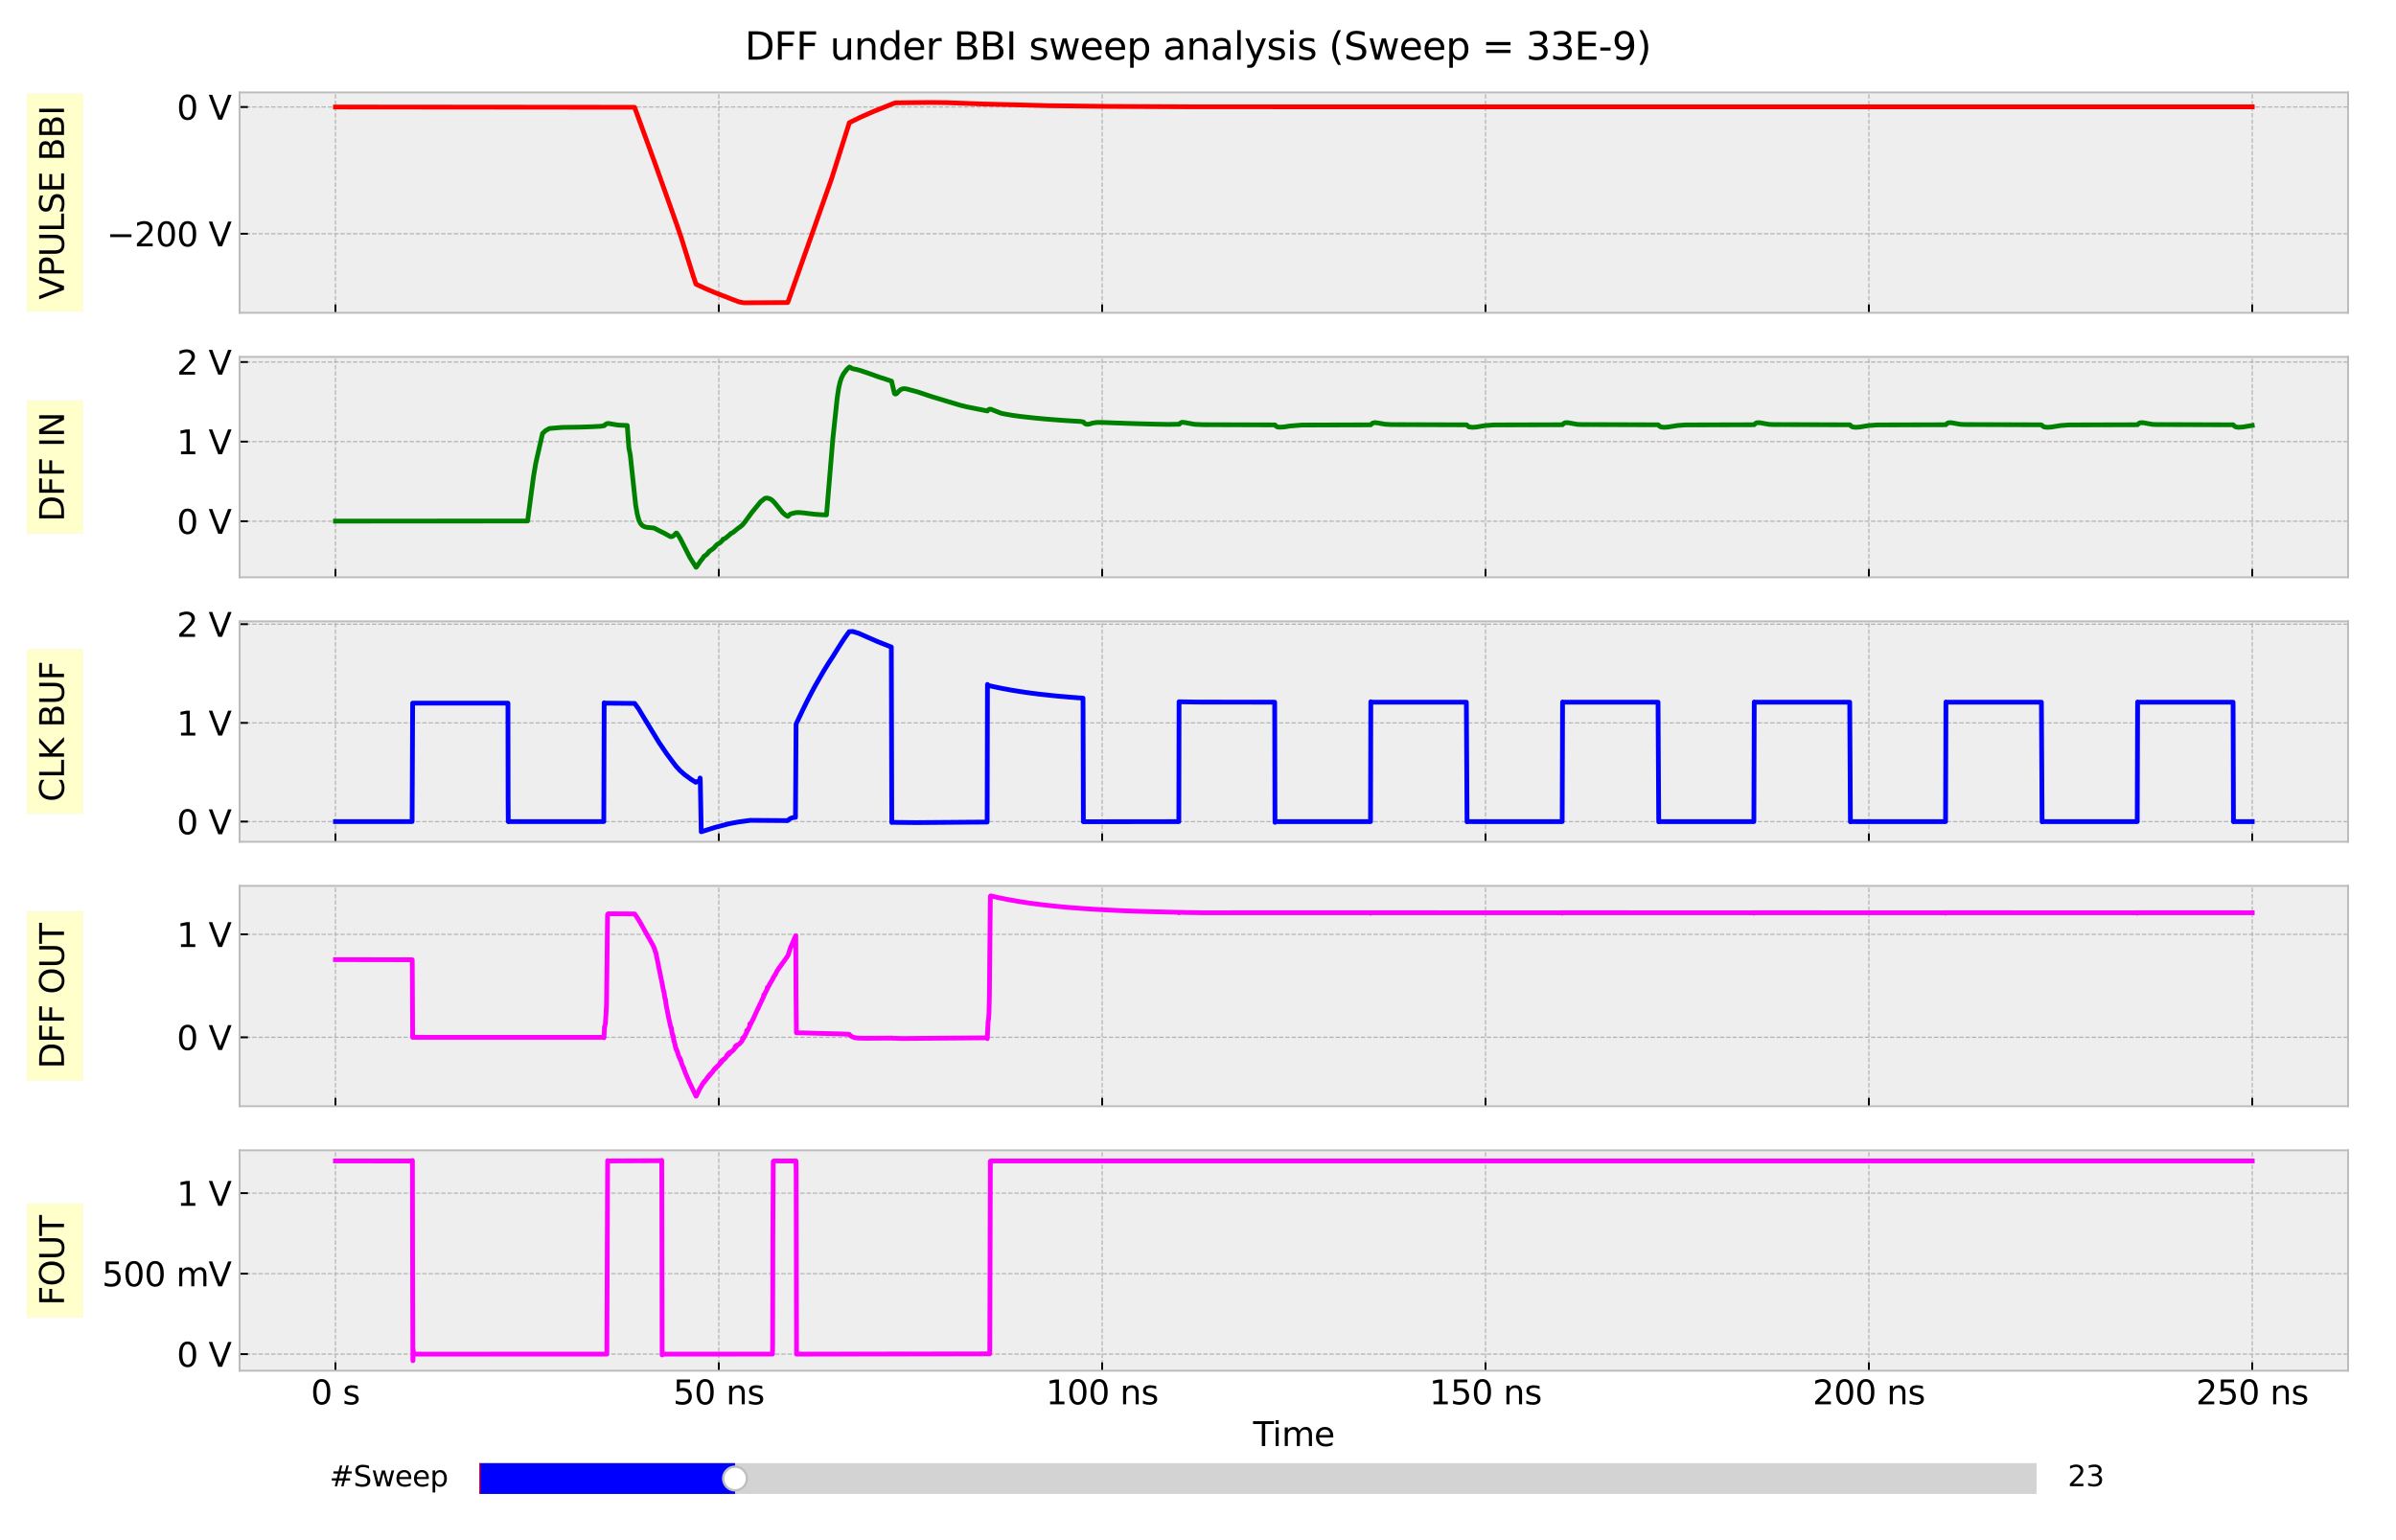 <?xml version="1.0" encoding="utf-8" standalone="no"?>
<!DOCTYPE svg PUBLIC "-//W3C//DTD SVG 1.1//EN"
  "http://www.w3.org/Graphics/SVG/1.1/DTD/svg11.dtd">
<svg xmlns:xlink="http://www.w3.org/1999/xlink" width="1008pt" height="648pt" viewBox="0 0 1008 648" xmlns="http://www.w3.org/2000/svg" version="1.1">
 <defs>
  <style type="text/css">*{stroke-linejoin: round; stroke-linecap: butt}</style>
 </defs>
 <g id="figure_1">
  <g id="patch_1">
   <path d="M 0 648 
L 1008 648 
L 1008 0 
L 0 0 
z
" style="fill: #ffffff"/>
  </g>
  <g id="axes_1">
   <g id="patch_2">
    <path d="M 100.8 131.611 
L 987.84 131.611 
L 987.84 38.88 
L 100.8 38.88 
z
" style="fill: #eeeeee"/>
   </g>
   <g id="matplotlib.axis_1">
    <g id="xtick_1">
     <g id="line2d_1">
      <path d="M 141.12 131.611 
L 141.12 38.88 
" clip-path="url(#p2438b5b66b)" style="fill: none; stroke-dasharray: 1.85,0.8; stroke-dashoffset: 0; stroke: #b2b2b2; stroke-width: 0.5"/>
     </g>
     <g id="line2d_2">
      <defs>
       <path id="mb33cd48ceb" d="M 0 0 
L 0 -3.5 
" style="stroke: #000000; stroke-width: 0.8"/>
      </defs>
      <g>
       <use xlink:href="#mb33cd48ceb" x="141.12" y="131.611" style="stroke: #000000; stroke-width: 0.8"/>
      </g>
     </g>
    </g>
    <g id="xtick_2">
     <g id="line2d_3">
      <path d="M 302.4 131.611 
L 302.4 38.88 
" clip-path="url(#p2438b5b66b)" style="fill: none; stroke-dasharray: 1.85,0.8; stroke-dashoffset: 0; stroke: #b2b2b2; stroke-width: 0.5"/>
     </g>
     <g id="line2d_4">
      <g>
       <use xlink:href="#mb33cd48ceb" x="302.4" y="131.611" style="stroke: #000000; stroke-width: 0.8"/>
      </g>
     </g>
    </g>
    <g id="xtick_3">
     <g id="line2d_5">
      <path d="M 463.68 131.611 
L 463.68 38.88 
" clip-path="url(#p2438b5b66b)" style="fill: none; stroke-dasharray: 1.85,0.8; stroke-dashoffset: 0; stroke: #b2b2b2; stroke-width: 0.5"/>
     </g>
     <g id="line2d_6">
      <g>
       <use xlink:href="#mb33cd48ceb" x="463.68" y="131.611" style="stroke: #000000; stroke-width: 0.8"/>
      </g>
     </g>
    </g>
    <g id="xtick_4">
     <g id="line2d_7">
      <path d="M 624.96 131.611 
L 624.96 38.88 
" clip-path="url(#p2438b5b66b)" style="fill: none; stroke-dasharray: 1.85,0.8; stroke-dashoffset: 0; stroke: #b2b2b2; stroke-width: 0.5"/>
     </g>
     <g id="line2d_8">
      <g>
       <use xlink:href="#mb33cd48ceb" x="624.96" y="131.611" style="stroke: #000000; stroke-width: 0.8"/>
      </g>
     </g>
    </g>
    <g id="xtick_5">
     <g id="line2d_9">
      <path d="M 786.24 131.611 
L 786.24 38.88 
" clip-path="url(#p2438b5b66b)" style="fill: none; stroke-dasharray: 1.85,0.8; stroke-dashoffset: 0; stroke: #b2b2b2; stroke-width: 0.5"/>
     </g>
     <g id="line2d_10">
      <g>
       <use xlink:href="#mb33cd48ceb" x="786.24" y="131.611" style="stroke: #000000; stroke-width: 0.8"/>
      </g>
     </g>
    </g>
    <g id="xtick_6">
     <g id="line2d_11">
      <path d="M 947.52 131.611 
L 947.52 38.88 
" clip-path="url(#p2438b5b66b)" style="fill: none; stroke-dasharray: 1.85,0.8; stroke-dashoffset: 0; stroke: #b2b2b2; stroke-width: 0.5"/>
     </g>
     <g id="line2d_12">
      <g>
       <use xlink:href="#mb33cd48ceb" x="947.52" y="131.611" style="stroke: #000000; stroke-width: 0.8"/>
      </g>
     </g>
    </g>
   </g>
   <g id="matplotlib.axis_2">
    <g id="ytick_1">
     <g id="line2d_13">
      <path d="M 100.8 98.34 
L 987.84 98.34 
" clip-path="url(#p2438b5b66b)" style="fill: none; stroke-dasharray: 1.85,0.8; stroke-dashoffset: 0; stroke: #b2b2b2; stroke-width: 0.5"/>
     </g>
     <g id="line2d_14">
      <defs>
       <path id="m44ae543670" d="M 0 0 
L 3.5 0 
" style="stroke: #000000; stroke-width: 0.8"/>
      </defs>
      <g>
       <use xlink:href="#m44ae543670" x="100.8" y="98.34" style="stroke: #000000; stroke-width: 0.8"/>
      </g>
     </g>
     <g id="text_1">
      <!-- −200 V -->
      <g transform="translate(44.82 103.659) scale(0.14 -0.14)">
       <defs>
        <path id="DejaVuSans-2212" d="M 678 2272 
L 4684 2272 
L 4684 1741 
L 678 1741 
L 678 2272 
z
" transform="scale(0.016)"/>
        <path id="DejaVuSans-32" d="M 1228 531 
L 3431 531 
L 3431 0 
L 469 0 
L 469 531 
Q 828 903 1448 1529 
Q 2069 2156 2228 2338 
Q 2531 2678 2651 2914 
Q 2772 3150 2772 3378 
Q 2772 3750 2511 3984 
Q 2250 4219 1831 4219 
Q 1534 4219 1204 4116 
Q 875 4013 500 3803 
L 500 4441 
Q 881 4594 1212 4672 
Q 1544 4750 1819 4750 
Q 2544 4750 2975 4387 
Q 3406 4025 3406 3419 
Q 3406 3131 3298 2873 
Q 3191 2616 2906 2266 
Q 2828 2175 2409 1742 
Q 1991 1309 1228 531 
z
" transform="scale(0.016)"/>
        <path id="DejaVuSans-30" d="M 2034 4250 
Q 1547 4250 1301 3770 
Q 1056 3291 1056 2328 
Q 1056 1369 1301 889 
Q 1547 409 2034 409 
Q 2525 409 2770 889 
Q 3016 1369 3016 2328 
Q 3016 3291 2770 3770 
Q 2525 4250 2034 4250 
z
M 2034 4750 
Q 2819 4750 3233 4129 
Q 3647 3509 3647 2328 
Q 3647 1150 3233 529 
Q 2819 -91 2034 -91 
Q 1250 -91 836 529 
Q 422 1150 422 2328 
Q 422 3509 836 4129 
Q 1250 4750 2034 4750 
z
" transform="scale(0.016)"/>
        <path id="DejaVuSans-20" transform="scale(0.016)"/>
        <path id="DejaVuSans-56" d="M 1831 0 
L 50 4666 
L 709 4666 
L 2188 738 
L 3669 4666 
L 4325 4666 
L 2547 0 
L 1831 0 
z
" transform="scale(0.016)"/>
       </defs>
       <use xlink:href="#DejaVuSans-2212"/>
       <use xlink:href="#DejaVuSans-32" x="83.789"/>
       <use xlink:href="#DejaVuSans-30" x="147.412"/>
       <use xlink:href="#DejaVuSans-30" x="211.035"/>
       <use xlink:href="#DejaVuSans-20" x="274.658"/>
       <use xlink:href="#DejaVuSans-56" x="306.445"/>
      </g>
     </g>
    </g>
    <g id="ytick_2">
     <g id="line2d_15">
      <path d="M 100.8 45.027 
L 987.84 45.027 
" clip-path="url(#p2438b5b66b)" style="fill: none; stroke-dasharray: 1.85,0.8; stroke-dashoffset: 0; stroke: #b2b2b2; stroke-width: 0.5"/>
     </g>
     <g id="line2d_16">
      <g>
       <use xlink:href="#m44ae543670" x="100.8" y="45.027" style="stroke: #000000; stroke-width: 0.8"/>
      </g>
     </g>
     <g id="text_2">
      <!-- 0 V -->
      <g transform="translate(74.366 50.346) scale(0.14 -0.14)">
       <use xlink:href="#DejaVuSans-30"/>
       <use xlink:href="#DejaVuSans-20" x="63.623"/>
       <use xlink:href="#DejaVuSans-56" x="95.41"/>
      </g>
     </g>
    </g>
    <g id="text_3">
     <g id="patch_3">
      <path d="M 34.877 131.08 
L 34.877 39.411 
L 11.247 39.411 
L 11.247 131.08 
z
" style="fill: #ffff00; opacity: 0.2; stroke: #eeeeee; stroke-width: 0.5; stroke-linejoin: miter"/>
     </g>
     <!-- VPULSE BBI -->
     <g transform="translate(26.925 126.04) rotate(-90) scale(0.14 -0.14)">
      <defs>
       <path id="DejaVuSans-50" d="M 1259 4147 
L 1259 2394 
L 2053 2394 
Q 2494 2394 2734 2622 
Q 2975 2850 2975 3272 
Q 2975 3691 2734 3919 
Q 2494 4147 2053 4147 
L 1259 4147 
z
M 628 4666 
L 2053 4666 
Q 2838 4666 3239 4311 
Q 3641 3956 3641 3272 
Q 3641 2581 3239 2228 
Q 2838 1875 2053 1875 
L 1259 1875 
L 1259 0 
L 628 0 
L 628 4666 
z
" transform="scale(0.016)"/>
       <path id="DejaVuSans-55" d="M 556 4666 
L 1191 4666 
L 1191 1831 
Q 1191 1081 1462 751 
Q 1734 422 2344 422 
Q 2950 422 3222 751 
Q 3494 1081 3494 1831 
L 3494 4666 
L 4128 4666 
L 4128 1753 
Q 4128 841 3676 375 
Q 3225 -91 2344 -91 
Q 1459 -91 1007 375 
Q 556 841 556 1753 
L 556 4666 
z
" transform="scale(0.016)"/>
       <path id="DejaVuSans-4c" d="M 628 4666 
L 1259 4666 
L 1259 531 
L 3531 531 
L 3531 0 
L 628 0 
L 628 4666 
z
" transform="scale(0.016)"/>
       <path id="DejaVuSans-53" d="M 3425 4513 
L 3425 3897 
Q 3066 4069 2747 4153 
Q 2428 4238 2131 4238 
Q 1616 4238 1336 4038 
Q 1056 3838 1056 3469 
Q 1056 3159 1242 3001 
Q 1428 2844 1947 2747 
L 2328 2669 
Q 3034 2534 3370 2195 
Q 3706 1856 3706 1288 
Q 3706 609 3251 259 
Q 2797 -91 1919 -91 
Q 1588 -91 1214 -16 
Q 841 59 441 206 
L 441 856 
Q 825 641 1194 531 
Q 1563 422 1919 422 
Q 2459 422 2753 634 
Q 3047 847 3047 1241 
Q 3047 1584 2836 1778 
Q 2625 1972 2144 2069 
L 1759 2144 
Q 1053 2284 737 2584 
Q 422 2884 422 3419 
Q 422 4038 858 4394 
Q 1294 4750 2059 4750 
Q 2388 4750 2728 4690 
Q 3069 4631 3425 4513 
z
" transform="scale(0.016)"/>
       <path id="DejaVuSans-45" d="M 628 4666 
L 3578 4666 
L 3578 4134 
L 1259 4134 
L 1259 2753 
L 3481 2753 
L 3481 2222 
L 1259 2222 
L 1259 531 
L 3634 531 
L 3634 0 
L 628 0 
L 628 4666 
z
" transform="scale(0.016)"/>
       <path id="DejaVuSans-42" d="M 1259 2228 
L 1259 519 
L 2272 519 
Q 2781 519 3026 730 
Q 3272 941 3272 1375 
Q 3272 1813 3026 2020 
Q 2781 2228 2272 2228 
L 1259 2228 
z
M 1259 4147 
L 1259 2741 
L 2194 2741 
Q 2656 2741 2882 2914 
Q 3109 3088 3109 3444 
Q 3109 3797 2882 3972 
Q 2656 4147 2194 4147 
L 1259 4147 
z
M 628 4666 
L 2241 4666 
Q 2963 4666 3353 4366 
Q 3744 4066 3744 3513 
Q 3744 3084 3544 2831 
Q 3344 2578 2956 2516 
Q 3422 2416 3680 2098 
Q 3938 1781 3938 1306 
Q 3938 681 3513 340 
Q 3088 0 2303 0 
L 628 0 
L 628 4666 
z
" transform="scale(0.016)"/>
       <path id="DejaVuSans-49" d="M 628 4666 
L 1259 4666 
L 1259 0 
L 628 0 
L 628 4666 
z
" transform="scale(0.016)"/>
      </defs>
      <use xlink:href="#DejaVuSans-56"/>
      <use xlink:href="#DejaVuSans-50" x="68.408"/>
      <use xlink:href="#DejaVuSans-55" x="128.711"/>
      <use xlink:href="#DejaVuSans-4c" x="201.904"/>
      <use xlink:href="#DejaVuSans-53" x="257.617"/>
      <use xlink:href="#DejaVuSans-45" x="321.094"/>
      <use xlink:href="#DejaVuSans-20" x="384.277"/>
      <use xlink:href="#DejaVuSans-42" x="416.064"/>
      <use xlink:href="#DejaVuSans-42" x="484.668"/>
      <use xlink:href="#DejaVuSans-49" x="553.271"/>
     </g>
    </g>
   </g>
   <g id="line2d_17">
    <path d="M 141.12 45.027 
L 266.951 45.136 
L 267.434 46.426 
L 275.66 69.007 
L 283.079 89.864 
L 284.691 94.441 
L 286.498 99.673 
L 289.981 110.808 
L 291.562 115.854 
L 292.788 119.551 
L 296.691 121.364 
L 297.271 121.62 
L 298.142 122.003 
L 298.787 122.27 
L 300.368 122.936 
L 301.013 123.203 
L 302.11 123.629 
L 302.852 123.923 
L 303.948 124.349 
L 304.851 124.677 
L 305.529 124.944 
L 306.335 125.255 
L 307.69 125.805 
L 310.335 126.791 
L 310.948 127.023 
L 312.883 127.396 
L 331.366 127.289 
L 331.592 126.802 
L 349.881 75.088 
L 353.623 63.292 
L 357.332 51.618 
L 361.945 49.341 
L 367.299 46.985 
L 376.008 43.484 
L 376.879 43.269 
L 391.169 43.108 
L 397.975 43.185 
L 413.328 43.746 
L 441.101 44.461 
L 466.744 44.774 
L 502.355 44.946 
L 550.384 44.954 
L 947.52 44.954 
L 947.52 44.954 
" clip-path="url(#p2438b5b66b)" style="fill: none; stroke: #ff0000; stroke-width: 2; stroke-linecap: square"/>
   </g>
   <g id="patch_4">
    <path d="M 100.8 131.611 
L 100.8 38.88 
" style="fill: none; stroke: #bcbcbc; stroke-width: 0.8; stroke-linejoin: miter; stroke-linecap: square"/>
   </g>
   <g id="patch_5">
    <path d="M 987.84 131.611 
L 987.84 38.88 
" style="fill: none; stroke: #bcbcbc; stroke-width: 0.8; stroke-linejoin: miter; stroke-linecap: square"/>
   </g>
   <g id="patch_6">
    <path d="M 100.8 131.611 
L 987.84 131.611 
" style="fill: none; stroke: #bcbcbc; stroke-width: 0.8; stroke-linejoin: miter; stroke-linecap: square"/>
   </g>
   <g id="patch_7">
    <path d="M 100.8 38.88 
L 987.84 38.88 
" style="fill: none; stroke: #bcbcbc; stroke-width: 0.8; stroke-linejoin: miter; stroke-linecap: square"/>
   </g>
  </g>
  <g id="axes_2">
   <g id="patch_8">
    <path d="M 100.8 242.888 
L 987.84 242.888 
L 987.84 150.157 
L 100.8 150.157 
z
" style="fill: #eeeeee"/>
   </g>
   <g id="matplotlib.axis_3">
    <g id="xtick_7">
     <g id="line2d_18">
      <path d="M 141.12 242.888 
L 141.12 150.157 
" clip-path="url(#pe482bf9b0f)" style="fill: none; stroke-dasharray: 1.85,0.8; stroke-dashoffset: 0; stroke: #b2b2b2; stroke-width: 0.5"/>
     </g>
     <g id="line2d_19">
      <g>
       <use xlink:href="#mb33cd48ceb" x="141.12" y="242.888" style="stroke: #000000; stroke-width: 0.8"/>
      </g>
     </g>
    </g>
    <g id="xtick_8">
     <g id="line2d_20">
      <path d="M 302.4 242.888 
L 302.4 150.157 
" clip-path="url(#pe482bf9b0f)" style="fill: none; stroke-dasharray: 1.85,0.8; stroke-dashoffset: 0; stroke: #b2b2b2; stroke-width: 0.5"/>
     </g>
     <g id="line2d_21">
      <g>
       <use xlink:href="#mb33cd48ceb" x="302.4" y="242.888" style="stroke: #000000; stroke-width: 0.8"/>
      </g>
     </g>
    </g>
    <g id="xtick_9">
     <g id="line2d_22">
      <path d="M 463.68 242.888 
L 463.68 150.157 
" clip-path="url(#pe482bf9b0f)" style="fill: none; stroke-dasharray: 1.85,0.8; stroke-dashoffset: 0; stroke: #b2b2b2; stroke-width: 0.5"/>
     </g>
     <g id="line2d_23">
      <g>
       <use xlink:href="#mb33cd48ceb" x="463.68" y="242.888" style="stroke: #000000; stroke-width: 0.8"/>
      </g>
     </g>
    </g>
    <g id="xtick_10">
     <g id="line2d_24">
      <path d="M 624.96 242.888 
L 624.96 150.157 
" clip-path="url(#pe482bf9b0f)" style="fill: none; stroke-dasharray: 1.85,0.8; stroke-dashoffset: 0; stroke: #b2b2b2; stroke-width: 0.5"/>
     </g>
     <g id="line2d_25">
      <g>
       <use xlink:href="#mb33cd48ceb" x="624.96" y="242.888" style="stroke: #000000; stroke-width: 0.8"/>
      </g>
     </g>
    </g>
    <g id="xtick_11">
     <g id="line2d_26">
      <path d="M 786.24 242.888 
L 786.24 150.157 
" clip-path="url(#pe482bf9b0f)" style="fill: none; stroke-dasharray: 1.85,0.8; stroke-dashoffset: 0; stroke: #b2b2b2; stroke-width: 0.5"/>
     </g>
     <g id="line2d_27">
      <g>
       <use xlink:href="#mb33cd48ceb" x="786.24" y="242.888" style="stroke: #000000; stroke-width: 0.8"/>
      </g>
     </g>
    </g>
    <g id="xtick_12">
     <g id="line2d_28">
      <path d="M 947.52 242.888 
L 947.52 150.157 
" clip-path="url(#pe482bf9b0f)" style="fill: none; stroke-dasharray: 1.85,0.8; stroke-dashoffset: 0; stroke: #b2b2b2; stroke-width: 0.5"/>
     </g>
     <g id="line2d_29">
      <g>
       <use xlink:href="#mb33cd48ceb" x="947.52" y="242.888" style="stroke: #000000; stroke-width: 0.8"/>
      </g>
     </g>
    </g>
   </g>
   <g id="matplotlib.axis_4">
    <g id="ytick_3">
     <g id="line2d_30">
      <path d="M 100.8 219.299 
L 987.84 219.299 
" clip-path="url(#pe482bf9b0f)" style="fill: none; stroke-dasharray: 1.85,0.8; stroke-dashoffset: 0; stroke: #b2b2b2; stroke-width: 0.5"/>
     </g>
     <g id="line2d_31">
      <g>
       <use xlink:href="#m44ae543670" x="100.8" y="219.299" style="stroke: #000000; stroke-width: 0.8"/>
      </g>
     </g>
     <g id="text_4">
      <!-- 0 V -->
      <g transform="translate(74.366 224.618) scale(0.14 -0.14)">
       <use xlink:href="#DejaVuSans-30"/>
       <use xlink:href="#DejaVuSans-20" x="63.623"/>
       <use xlink:href="#DejaVuSans-56" x="95.41"/>
      </g>
     </g>
    </g>
    <g id="ytick_4">
     <g id="line2d_32">
      <path d="M 100.8 185.807 
L 987.84 185.807 
" clip-path="url(#pe482bf9b0f)" style="fill: none; stroke-dasharray: 1.85,0.8; stroke-dashoffset: 0; stroke: #b2b2b2; stroke-width: 0.5"/>
     </g>
     <g id="line2d_33">
      <g>
       <use xlink:href="#m44ae543670" x="100.8" y="185.807" style="stroke: #000000; stroke-width: 0.8"/>
      </g>
     </g>
     <g id="text_5">
      <!-- 1 V -->
      <g transform="translate(74.366 191.126) scale(0.14 -0.14)">
       <defs>
        <path id="DejaVuSans-31" d="M 794 531 
L 1825 531 
L 1825 4091 
L 703 3866 
L 703 4441 
L 1819 4666 
L 2450 4666 
L 2450 531 
L 3481 531 
L 3481 0 
L 794 0 
L 794 531 
z
" transform="scale(0.016)"/>
       </defs>
       <use xlink:href="#DejaVuSans-31"/>
       <use xlink:href="#DejaVuSans-20" x="63.623"/>
       <use xlink:href="#DejaVuSans-56" x="95.41"/>
      </g>
     </g>
    </g>
    <g id="ytick_5">
     <g id="line2d_34">
      <path d="M 100.8 152.316 
L 987.84 152.316 
" clip-path="url(#pe482bf9b0f)" style="fill: none; stroke-dasharray: 1.85,0.8; stroke-dashoffset: 0; stroke: #b2b2b2; stroke-width: 0.5"/>
     </g>
     <g id="line2d_35">
      <g>
       <use xlink:href="#m44ae543670" x="100.8" y="152.316" style="stroke: #000000; stroke-width: 0.8"/>
      </g>
     </g>
     <g id="text_6">
      <!-- 2 V -->
      <g transform="translate(74.366 157.635) scale(0.14 -0.14)">
       <use xlink:href="#DejaVuSans-32"/>
       <use xlink:href="#DejaVuSans-20" x="63.623"/>
       <use xlink:href="#DejaVuSans-56" x="95.41"/>
      </g>
     </g>
    </g>
    <g id="text_7">
     <g id="patch_9">
      <path d="M 34.877 224.532 
L 34.877 168.514 
L 11.247 168.514 
L 11.247 224.532 
z
" style="fill: #ffff00; opacity: 0.2; stroke: #eeeeee; stroke-width: 0.5; stroke-linejoin: miter"/>
     </g>
     <!-- DFF IN -->
     <g transform="translate(26.925 219.492) rotate(-90) scale(0.14 -0.14)">
      <defs>
       <path id="DejaVuSans-44" d="M 1259 4147 
L 1259 519 
L 2022 519 
Q 2988 519 3436 956 
Q 3884 1394 3884 2338 
Q 3884 3275 3436 3711 
Q 2988 4147 2022 4147 
L 1259 4147 
z
M 628 4666 
L 1925 4666 
Q 3281 4666 3915 4102 
Q 4550 3538 4550 2338 
Q 4550 1131 3912 565 
Q 3275 0 1925 0 
L 628 0 
L 628 4666 
z
" transform="scale(0.016)"/>
       <path id="DejaVuSans-46" d="M 628 4666 
L 3309 4666 
L 3309 4134 
L 1259 4134 
L 1259 2759 
L 3109 2759 
L 3109 2228 
L 1259 2228 
L 1259 0 
L 628 0 
L 628 4666 
z
" transform="scale(0.016)"/>
       <path id="DejaVuSans-4e" d="M 628 4666 
L 1478 4666 
L 3547 763 
L 3547 4666 
L 4159 4666 
L 4159 0 
L 3309 0 
L 1241 3903 
L 1241 0 
L 628 0 
L 628 4666 
z
" transform="scale(0.016)"/>
      </defs>
      <use xlink:href="#DejaVuSans-44"/>
      <use xlink:href="#DejaVuSans-46" x="77.002"/>
      <use xlink:href="#DejaVuSans-46" x="134.521"/>
      <use xlink:href="#DejaVuSans-20" x="192.041"/>
      <use xlink:href="#DejaVuSans-49" x="223.828"/>
      <use xlink:href="#DejaVuSans-4e" x="253.32"/>
     </g>
    </g>
   </g>
   <g id="line2d_36">
    <path d="M 141.12 219.25 
L 221.954 219.204 
L 224.437 200.543 
L 225.405 194.866 
L 228.243 182.385 
L 229.598 181.132 
L 231.179 180.271 
L 236.566 179.822 
L 243.662 179.712 
L 245.146 179.668 
L 248.565 179.558 
L 250.629 179.454 
L 252.726 179.343 
L 254.21 179.099 
L 254.693 178.566 
L 255.5 178.191 
L 256.113 178.175 
L 257.435 178.422 
L 260.016 178.848 
L 262.274 178.958 
L 263.725 178.999 
L 263.886 179.025 
L 264.564 188.448 
L 265.144 191.327 
L 267.402 212.292 
L 268.08 216.254 
L 268.725 218.66 
L 269.241 219.866 
L 269.789 220.666 
L 270.434 221.25 
L 271.176 221.622 
L 272.241 221.887 
L 273.724 222.006 
L 275.144 222.165 
L 276.047 222.627 
L 277.434 223.354 
L 279.595 224.414 
L 282.014 225.774 
L 282.595 225.778 
L 282.982 225.618 
L 283.401 225.374 
L 283.982 224.763 
L 284.466 224.27 
L 284.659 224.291 
L 284.95 224.637 
L 285.885 226.081 
L 286.111 226.467 
L 290.272 234.603 
L 292.82 238.673 
L 293.014 238.564 
L 293.336 238.078 
L 294.981 235.682 
L 295.562 235.046 
L 296.142 234.086 
L 296.175 234.119 
L 296.336 234.041 
L 296.529 233.866 
L 296.691 233.741 
L 297.239 233.342 
L 298.207 232.22 
L 298.4 231.937 
L 298.433 231.968 
L 298.562 231.925 
L 298.852 231.633 
L 299.852 230.972 
L 300.658 230.231 
L 301.045 229.707 
L 301.142 229.658 
L 301.497 229.265 
L 301.787 229.03 
L 302.916 228.353 
L 303.852 227.448 
L 304.174 226.881 
L 304.432 226.754 
L 304.593 226.771 
L 305.11 226.52 
L 307.077 224.897 
L 307.335 224.579 
L 307.593 224.404 
L 308.303 224.08 
L 310.432 222.34 
L 310.754 222.093 
L 311.27 221.779 
L 312.399 220.823 
L 313.496 219.464 
L 314.431 218.182 
L 315.657 216.466 
L 316.335 215.57 
L 320.012 211.082 
L 321.786 209.682 
L 322.56 209.541 
L 322.85 209.559 
L 324.076 209.937 
L 324.979 210.574 
L 326.173 211.858 
L 329.205 215.616 
L 330.301 216.607 
L 331.398 217.264 
L 331.592 217.137 
L 332.398 216.35 
L 333.108 216.084 
L 334.882 215.665 
L 336.269 215.631 
L 337.72 215.762 
L 338.075 215.79 
L 339.462 215.98 
L 340.01 216.051 
L 340.72 216.138 
L 341.365 216.2 
L 341.881 216.268 
L 342.881 216.369 
L 343.301 216.405 
L 344.946 216.528 
L 347.687 216.653 
L 347.72 216.588 
L 350.365 184.752 
L 352.203 167.508 
L 352.848 163.254 
L 353.461 160.608 
L 354.074 158.843 
L 354.881 157.269 
L 356.332 155.35 
L 357.364 154.419 
L 358.719 155.133 
L 359.332 155.27 
L 360.138 155.407 
L 362.009 155.906 
L 365.815 157.206 
L 367.686 157.869 
L 368.267 158.097 
L 369.976 158.693 
L 370.879 158.987 
L 371.879 159.285 
L 375.073 160.377 
L 376.298 165.562 
L 376.589 165.766 
L 376.879 165.773 
L 377.266 165.538 
L 378.202 164.513 
L 378.911 163.924 
L 379.589 163.633 
L 380.363 163.522 
L 380.718 163.546 
L 381.298 163.619 
L 381.75 163.73 
L 384.524 164.48 
L 386.201 164.939 
L 390.975 166.54 
L 392.362 166.999 
L 403.781 170.445 
L 404.458 170.626 
L 405.135 170.79 
L 406.78 171.188 
L 415.425 172.91 
L 415.877 172.367 
L 416.231 172.18 
L 416.78 172.16 
L 421.102 173.844 
L 421.941 174.042 
L 425.779 174.732 
L 426.521 174.839 
L 428.037 175.043 
L 428.908 175.15 
L 429.585 175.247 
L 430.521 175.355 
L 431.618 175.475 
L 432.682 175.586 
L 433.779 175.706 
L 434.779 175.817 
L 435.875 175.934 
L 437.133 176.041 
L 438.133 176.142 
L 439.262 176.249 
L 440.133 176.326 
L 440.746 176.369 
L 445.23 176.724 
L 446.713 176.835 
L 447.133 176.855 
L 447.713 176.902 
L 450.52 177.083 
L 451.197 177.123 
L 453.745 177.28 
L 454.519 177.307 
L 455.81 177.538 
L 456.197 178.031 
L 456.713 178.372 
L 457.326 178.52 
L 458.358 178.416 
L 459.648 177.994 
L 461.325 177.756 
L 462.68 177.723 
L 464.067 177.756 
L 464.841 177.786 
L 466.486 177.846 
L 467.26 177.877 
L 470.163 177.987 
L 471.55 178.021 
L 474.228 178.131 
L 475.679 178.175 
L 476.486 178.201 
L 478.034 178.255 
L 478.873 178.278 
L 482.84 178.389 
L 483.969 178.399 
L 484.711 178.433 
L 490.098 178.543 
L 491.42 178.57 
L 496.13 178.486 
L 496.678 177.93 
L 497.162 177.712 
L 497.613 177.682 
L 498.484 177.793 
L 502.484 178.516 
L 504.774 178.627 
L 506.387 178.684 
L 536.385 178.777 
L 536.998 179.424 
L 537.385 179.605 
L 538.159 179.739 
L 540.223 179.632 
L 542.578 179.253 
L 547.707 178.831 
L 576.673 178.751 
L 577.286 178.104 
L 578.253 177.813 
L 579.415 177.923 
L 582.672 178.489 
L 585.221 178.644 
L 616.993 178.747 
L 617.96 179.601 
L 619.38 179.789 
L 621.089 179.678 
L 622.799 179.39 
L 625.089 179.025 
L 628.476 178.784 
L 657.345 178.704 
L 657.829 178.178 
L 658.538 177.856 
L 659.635 177.846 
L 663.603 178.56 
L 665.312 178.627 
L 697.601 178.734 
L 697.762 178.911 
L 698.181 179.33 
L 698.794 179.645 
L 700.02 179.789 
L 701.729 179.678 
L 703.471 179.387 
L 705.761 179.022 
L 709.116 178.784 
L 737.985 178.704 
L 738.469 178.178 
L 739.178 177.856 
L 740.275 177.846 
L 744.243 178.56 
L 745.952 178.627 
L 778.241 178.734 
L 778.402 178.911 
L 778.821 179.33 
L 779.434 179.645 
L 780.66 179.789 
L 782.369 179.678 
L 784.079 179.39 
L 786.369 179.025 
L 789.756 178.784 
L 818.625 178.704 
L 819.109 178.178 
L 819.818 177.856 
L 820.915 177.853 
L 824.754 178.54 
L 826.625 178.623 
L 858.493 178.734 
L 859.01 178.871 
L 859.493 179.354 
L 860.074 179.645 
L 861.3 179.789 
L 863.009 179.678 
L 864.719 179.39 
L 867.009 179.025 
L 870.396 178.784 
L 899.265 178.704 
L 899.749 178.178 
L 900.458 177.856 
L 901.555 177.846 
L 905.523 178.56 
L 907.232 178.627 
L 939.521 178.734 
L 939.682 178.915 
L 940.166 179.394 
L 940.649 179.611 
L 941.553 179.786 
L 943.488 179.675 
L 946.456 179.169 
L 947.52 179.005 
L 947.52 179.005 
" clip-path="url(#pe482bf9b0f)" style="fill: none; stroke: #008000; stroke-width: 2; stroke-linecap: square"/>
   </g>
   <g id="patch_10">
    <path d="M 100.8 242.888 
L 100.8 150.157 
" style="fill: none; stroke: #bcbcbc; stroke-width: 0.8; stroke-linejoin: miter; stroke-linecap: square"/>
   </g>
   <g id="patch_11">
    <path d="M 987.84 242.888 
L 987.84 150.157 
" style="fill: none; stroke: #bcbcbc; stroke-width: 0.8; stroke-linejoin: miter; stroke-linecap: square"/>
   </g>
   <g id="patch_12">
    <path d="M 100.8 242.888 
L 987.84 242.888 
" style="fill: none; stroke: #bcbcbc; stroke-width: 0.8; stroke-linejoin: miter; stroke-linecap: square"/>
   </g>
   <g id="patch_13">
    <path d="M 100.8 150.157 
L 987.84 150.157 
" style="fill: none; stroke: #bcbcbc; stroke-width: 0.8; stroke-linejoin: miter; stroke-linecap: square"/>
   </g>
  </g>
  <g id="axes_3">
   <g id="patch_14">
    <path d="M 100.8 354.166 
L 987.84 354.166 
L 987.84 261.434 
L 100.8 261.434 
z
" style="fill: #eeeeee"/>
   </g>
   <g id="matplotlib.axis_5">
    <g id="xtick_13">
     <g id="line2d_37">
      <path d="M 141.12 354.166 
L 141.12 261.434 
" clip-path="url(#p38cba38ac9)" style="fill: none; stroke-dasharray: 1.85,0.8; stroke-dashoffset: 0; stroke: #b2b2b2; stroke-width: 0.5"/>
     </g>
     <g id="line2d_38">
      <g>
       <use xlink:href="#mb33cd48ceb" x="141.12" y="354.166" style="stroke: #000000; stroke-width: 0.8"/>
      </g>
     </g>
    </g>
    <g id="xtick_14">
     <g id="line2d_39">
      <path d="M 302.4 354.166 
L 302.4 261.434 
" clip-path="url(#p38cba38ac9)" style="fill: none; stroke-dasharray: 1.85,0.8; stroke-dashoffset: 0; stroke: #b2b2b2; stroke-width: 0.5"/>
     </g>
     <g id="line2d_40">
      <g>
       <use xlink:href="#mb33cd48ceb" x="302.4" y="354.166" style="stroke: #000000; stroke-width: 0.8"/>
      </g>
     </g>
    </g>
    <g id="xtick_15">
     <g id="line2d_41">
      <path d="M 463.68 354.166 
L 463.68 261.434 
" clip-path="url(#p38cba38ac9)" style="fill: none; stroke-dasharray: 1.85,0.8; stroke-dashoffset: 0; stroke: #b2b2b2; stroke-width: 0.5"/>
     </g>
     <g id="line2d_42">
      <g>
       <use xlink:href="#mb33cd48ceb" x="463.68" y="354.166" style="stroke: #000000; stroke-width: 0.8"/>
      </g>
     </g>
    </g>
    <g id="xtick_16">
     <g id="line2d_43">
      <path d="M 624.96 354.166 
L 624.96 261.434 
" clip-path="url(#p38cba38ac9)" style="fill: none; stroke-dasharray: 1.85,0.8; stroke-dashoffset: 0; stroke: #b2b2b2; stroke-width: 0.5"/>
     </g>
     <g id="line2d_44">
      <g>
       <use xlink:href="#mb33cd48ceb" x="624.96" y="354.166" style="stroke: #000000; stroke-width: 0.8"/>
      </g>
     </g>
    </g>
    <g id="xtick_17">
     <g id="line2d_45">
      <path d="M 786.24 354.166 
L 786.24 261.434 
" clip-path="url(#p38cba38ac9)" style="fill: none; stroke-dasharray: 1.85,0.8; stroke-dashoffset: 0; stroke: #b2b2b2; stroke-width: 0.5"/>
     </g>
     <g id="line2d_46">
      <g>
       <use xlink:href="#mb33cd48ceb" x="786.24" y="354.166" style="stroke: #000000; stroke-width: 0.8"/>
      </g>
     </g>
    </g>
    <g id="xtick_18">
     <g id="line2d_47">
      <path d="M 947.52 354.166 
L 947.52 261.434 
" clip-path="url(#p38cba38ac9)" style="fill: none; stroke-dasharray: 1.85,0.8; stroke-dashoffset: 0; stroke: #b2b2b2; stroke-width: 0.5"/>
     </g>
     <g id="line2d_48">
      <g>
       <use xlink:href="#mb33cd48ceb" x="947.52" y="354.166" style="stroke: #000000; stroke-width: 0.8"/>
      </g>
     </g>
    </g>
   </g>
   <g id="matplotlib.axis_6">
    <g id="ytick_6">
     <g id="line2d_49">
      <path d="M 100.8 345.677 
L 987.84 345.677 
" clip-path="url(#p38cba38ac9)" style="fill: none; stroke-dasharray: 1.85,0.8; stroke-dashoffset: 0; stroke: #b2b2b2; stroke-width: 0.5"/>
     </g>
     <g id="line2d_50">
      <g>
       <use xlink:href="#m44ae543670" x="100.8" y="345.677" style="stroke: #000000; stroke-width: 0.8"/>
      </g>
     </g>
     <g id="text_8">
      <!-- 0 V -->
      <g transform="translate(74.366 350.996) scale(0.14 -0.14)">
       <use xlink:href="#DejaVuSans-30"/>
       <use xlink:href="#DejaVuSans-20" x="63.623"/>
       <use xlink:href="#DejaVuSans-56" x="95.41"/>
      </g>
     </g>
    </g>
    <g id="ytick_7">
     <g id="line2d_51">
      <path d="M 100.8 304.152 
L 987.84 304.152 
" clip-path="url(#p38cba38ac9)" style="fill: none; stroke-dasharray: 1.85,0.8; stroke-dashoffset: 0; stroke: #b2b2b2; stroke-width: 0.5"/>
     </g>
     <g id="line2d_52">
      <g>
       <use xlink:href="#m44ae543670" x="100.8" y="304.152" style="stroke: #000000; stroke-width: 0.8"/>
      </g>
     </g>
     <g id="text_9">
      <!-- 1 V -->
      <g transform="translate(74.366 309.471) scale(0.14 -0.14)">
       <use xlink:href="#DejaVuSans-31"/>
       <use xlink:href="#DejaVuSans-20" x="63.623"/>
       <use xlink:href="#DejaVuSans-56" x="95.41"/>
      </g>
     </g>
    </g>
    <g id="ytick_8">
     <g id="line2d_53">
      <path d="M 100.8 262.627 
L 987.84 262.627 
" clip-path="url(#p38cba38ac9)" style="fill: none; stroke-dasharray: 1.85,0.8; stroke-dashoffset: 0; stroke: #b2b2b2; stroke-width: 0.5"/>
     </g>
     <g id="line2d_54">
      <g>
       <use xlink:href="#m44ae543670" x="100.8" y="262.627" style="stroke: #000000; stroke-width: 0.8"/>
      </g>
     </g>
     <g id="text_10">
      <!-- 2 V -->
      <g transform="translate(74.366 267.945) scale(0.14 -0.14)">
       <use xlink:href="#DejaVuSans-32"/>
       <use xlink:href="#DejaVuSans-20" x="63.623"/>
       <use xlink:href="#DejaVuSans-56" x="95.41"/>
      </g>
     </g>
    </g>
    <g id="text_11">
     <g id="patch_15">
      <path d="M 34.877 342.395 
L 34.877 273.205 
L 11.247 273.205 
L 11.247 342.395 
z
" style="fill: #ffff00; opacity: 0.2; stroke: #eeeeee; stroke-width: 0.5; stroke-linejoin: miter"/>
     </g>
     <!-- CLK BUF -->
     <g transform="translate(26.925 337.355) rotate(-90) scale(0.14 -0.14)">
      <defs>
       <path id="DejaVuSans-43" d="M 4122 4306 
L 4122 3641 
Q 3803 3938 3442 4084 
Q 3081 4231 2675 4231 
Q 1875 4231 1450 3742 
Q 1025 3253 1025 2328 
Q 1025 1406 1450 917 
Q 1875 428 2675 428 
Q 3081 428 3442 575 
Q 3803 722 4122 1019 
L 4122 359 
Q 3791 134 3420 21 
Q 3050 -91 2638 -91 
Q 1578 -91 968 557 
Q 359 1206 359 2328 
Q 359 3453 968 4101 
Q 1578 4750 2638 4750 
Q 3056 4750 3426 4639 
Q 3797 4528 4122 4306 
z
" transform="scale(0.016)"/>
       <path id="DejaVuSans-4b" d="M 628 4666 
L 1259 4666 
L 1259 2694 
L 3353 4666 
L 4166 4666 
L 1850 2491 
L 4331 0 
L 3500 0 
L 1259 2247 
L 1259 0 
L 628 0 
L 628 4666 
z
" transform="scale(0.016)"/>
      </defs>
      <use xlink:href="#DejaVuSans-43"/>
      <use xlink:href="#DejaVuSans-4c" x="69.824"/>
      <use xlink:href="#DejaVuSans-4b" x="125.537"/>
      <use xlink:href="#DejaVuSans-20" x="191.113"/>
      <use xlink:href="#DejaVuSans-42" x="222.9"/>
      <use xlink:href="#DejaVuSans-55" x="291.504"/>
      <use xlink:href="#DejaVuSans-46" x="364.697"/>
     </g>
    </g>
   </g>
   <g id="line2d_55">
    <path d="M 141.12 345.676 
L 173.376 345.676 
L 173.602 295.847 
L 213.696 295.847 
L 213.761 335.594 
L 213.825 345.658 
L 213.89 345.598 
L 213.954 345.764 
L 214.019 345.681 
L 215.406 345.672 
L 223.76 345.676 
L 254.016 345.676 
L 254.177 295.693 
L 254.242 295.959 
L 254.403 295.838 
L 254.855 295.847 
L 267.015 295.955 
L 268.66 298.251 
L 270.338 301.046 
L 277.24 312.382 
L 280.466 317.12 
L 284.369 322.357 
L 285.82 323.915 
L 285.949 324.072 
L 286.078 324.198 
L 286.401 324.481 
L 288.046 325.936 
L 290.659 327.848 
L 292.723 329.145 
L 293.046 328.974 
L 293.207 328.881 
L 293.368 328.8 
L 293.562 328.732 
L 294.368 328.386 
L 294.53 327.339 
L 294.562 327.406 
L 294.626 329.388 
L 295.013 349.95 
L 295.433 349.838 
L 295.788 349.713 
L 300.658 348.168 
L 306.626 346.599 
L 306.916 346.542 
L 307.69 346.38 
L 310.399 345.879 
L 315.625 345.153 
L 331.398 345.268 
L 331.688 344.977 
L 332.366 344.448 
L 333.172 344.112 
L 334.237 343.914 
L 334.656 343.879 
L 334.914 304.636 
L 337.882 298.371 
L 339.462 295.17 
L 341.01 292.155 
L 341.849 290.573 
L 343.043 288.36 
L 346.397 282.529 
L 346.881 281.732 
L 348.107 279.751 
L 348.687 278.83 
L 349.494 277.596 
L 350.236 276.467 
L 353.139 271.82 
L 353.752 270.853 
L 355.171 268.689 
L 356.397 266.937 
L 357.267 265.77 
L 358.719 265.687 
L 361.138 266.418 
L 362.654 267.074 
L 364.59 267.933 
L 365.009 268.124 
L 367.718 269.287 
L 369.46 270.059 
L 374.976 272.223 
L 375.17 346.05 
L 375.202 346.067 
L 375.234 345.983 
L 375.266 345.899 
L 375.331 345.993 
L 375.653 345.994 
L 385.459 346.107 
L 408.264 345.924 
L 413.006 345.892 
L 415.296 345.877 
L 415.425 287.969 
L 415.522 288.339 
L 416.457 288.567 
L 417.102 288.708 
L 417.618 288.816 
L 418.264 288.958 
L 418.78 289.066 
L 419.425 289.207 
L 419.941 289.315 
L 420.586 289.456 
L 421.199 289.564 
L 421.844 289.705 
L 422.457 289.813 
L 423.005 289.913 
L 423.618 290.021 
L 424.166 290.12 
L 424.682 290.228 
L 425.231 290.328 
L 425.94 290.436 
L 426.489 290.536 
L 427.198 290.639 
L 427.553 290.702 
L 428.166 290.805 
L 428.521 290.868 
L 429.231 290.972 
L 429.585 291.034 
L 430.392 291.138 
L 430.747 291.2 
L 431.456 291.304 
L 431.811 291.366 
L 432.714 291.47 
L 433.069 291.532 
L 433.875 291.636 
L 434.23 291.698 
L 435.133 291.802 
L 435.391 291.823 
L 436.198 291.927 
L 436.553 291.985 
L 442.262 292.612 
L 443.262 292.716 
L 443.52 292.736 
L 444.52 292.84 
L 444.778 292.861 
L 445.875 292.965 
L 446.133 292.981 
L 448.584 293.189 
L 449.649 293.297 
L 449.907 293.318 
L 451.294 293.422 
L 451.552 293.442 
L 452.939 293.546 
L 453.197 293.567 
L 453.713 293.604 
L 455.519 293.729 
L 455.616 293.729 
L 455.648 298.816 
L 455.777 345.744 
L 456.938 345.732 
L 493.194 345.693 
L 495.936 345.692 
L 496.033 295.249 
L 496.162 295.265 
L 502.29 295.373 
L 502.548 295.39 
L 536.256 295.431 
L 536.385 345.994 
L 536.546 345.752 
L 536.804 345.66 
L 537.159 345.705 
L 537.482 345.687 
L 576.576 345.688 
L 576.705 295.261 
L 576.77 295.435 
L 576.834 295.465 
L 576.866 295.44 
L 577.028 295.431 
L 616.896 295.431 
L 617.186 345.78 
L 617.348 345.685 
L 618.799 345.684 
L 627.508 345.693 
L 657.216 345.688 
L 657.377 295.348 
L 657.442 295.448 
L 658.409 295.431 
L 697.536 295.431 
L 697.826 345.78 
L 697.988 345.685 
L 699.439 345.684 
L 708.148 345.693 
L 737.856 345.688 
L 738.017 295.348 
L 738.082 295.448 
L 739.049 295.431 
L 778.176 295.431 
L 778.466 345.78 
L 778.628 345.685 
L 780.079 345.684 
L 788.788 345.693 
L 818.496 345.688 
L 818.657 295.348 
L 818.722 295.448 
L 819.689 295.431 
L 858.816 295.431 
L 859.106 345.78 
L 859.268 345.685 
L 860.719 345.684 
L 869.428 345.693 
L 899.136 345.688 
L 899.297 295.348 
L 899.362 295.448 
L 900.329 295.431 
L 939.456 295.431 
L 939.488 302.918 
L 939.617 345.638 
L 939.65 345.759 
L 939.714 345.643 
L 939.811 345.66 
L 940.004 345.712 
L 940.23 345.686 
L 945.843 345.688 
L 947.52 345.687 
L 947.52 345.687 
" clip-path="url(#p38cba38ac9)" style="fill: none; stroke: #0000ff; stroke-width: 2; stroke-linecap: square"/>
   </g>
   <g id="patch_16">
    <path d="M 100.8 354.166 
L 100.8 261.434 
" style="fill: none; stroke: #bcbcbc; stroke-width: 0.8; stroke-linejoin: miter; stroke-linecap: square"/>
   </g>
   <g id="patch_17">
    <path d="M 987.84 354.166 
L 987.84 261.434 
" style="fill: none; stroke: #bcbcbc; stroke-width: 0.8; stroke-linejoin: miter; stroke-linecap: square"/>
   </g>
   <g id="patch_18">
    <path d="M 100.8 354.166 
L 987.84 354.166 
" style="fill: none; stroke: #bcbcbc; stroke-width: 0.8; stroke-linejoin: miter; stroke-linecap: square"/>
   </g>
   <g id="patch_19">
    <path d="M 100.8 261.434 
L 987.84 261.434 
" style="fill: none; stroke: #bcbcbc; stroke-width: 0.8; stroke-linejoin: miter; stroke-linecap: square"/>
   </g>
  </g>
  <g id="axes_4">
   <g id="patch_20">
    <path d="M 100.8 465.443 
L 987.84 465.443 
L 987.84 372.712 
L 100.8 372.712 
z
" style="fill: #eeeeee"/>
   </g>
   <g id="matplotlib.axis_7">
    <g id="xtick_19">
     <g id="line2d_56">
      <path d="M 141.12 465.443 
L 141.12 372.712 
" clip-path="url(#p319d3c9052)" style="fill: none; stroke-dasharray: 1.85,0.8; stroke-dashoffset: 0; stroke: #b2b2b2; stroke-width: 0.5"/>
     </g>
     <g id="line2d_57">
      <g>
       <use xlink:href="#mb33cd48ceb" x="141.12" y="465.443" style="stroke: #000000; stroke-width: 0.8"/>
      </g>
     </g>
    </g>
    <g id="xtick_20">
     <g id="line2d_58">
      <path d="M 302.4 465.443 
L 302.4 372.712 
" clip-path="url(#p319d3c9052)" style="fill: none; stroke-dasharray: 1.85,0.8; stroke-dashoffset: 0; stroke: #b2b2b2; stroke-width: 0.5"/>
     </g>
     <g id="line2d_59">
      <g>
       <use xlink:href="#mb33cd48ceb" x="302.4" y="465.443" style="stroke: #000000; stroke-width: 0.8"/>
      </g>
     </g>
    </g>
    <g id="xtick_21">
     <g id="line2d_60">
      <path d="M 463.68 465.443 
L 463.68 372.712 
" clip-path="url(#p319d3c9052)" style="fill: none; stroke-dasharray: 1.85,0.8; stroke-dashoffset: 0; stroke: #b2b2b2; stroke-width: 0.5"/>
     </g>
     <g id="line2d_61">
      <g>
       <use xlink:href="#mb33cd48ceb" x="463.68" y="465.443" style="stroke: #000000; stroke-width: 0.8"/>
      </g>
     </g>
    </g>
    <g id="xtick_22">
     <g id="line2d_62">
      <path d="M 624.96 465.443 
L 624.96 372.712 
" clip-path="url(#p319d3c9052)" style="fill: none; stroke-dasharray: 1.85,0.8; stroke-dashoffset: 0; stroke: #b2b2b2; stroke-width: 0.5"/>
     </g>
     <g id="line2d_63">
      <g>
       <use xlink:href="#mb33cd48ceb" x="624.96" y="465.443" style="stroke: #000000; stroke-width: 0.8"/>
      </g>
     </g>
    </g>
    <g id="xtick_23">
     <g id="line2d_64">
      <path d="M 786.24 465.443 
L 786.24 372.712 
" clip-path="url(#p319d3c9052)" style="fill: none; stroke-dasharray: 1.85,0.8; stroke-dashoffset: 0; stroke: #b2b2b2; stroke-width: 0.5"/>
     </g>
     <g id="line2d_65">
      <g>
       <use xlink:href="#mb33cd48ceb" x="786.24" y="465.443" style="stroke: #000000; stroke-width: 0.8"/>
      </g>
     </g>
    </g>
    <g id="xtick_24">
     <g id="line2d_66">
      <path d="M 947.52 465.443 
L 947.52 372.712 
" clip-path="url(#p319d3c9052)" style="fill: none; stroke-dasharray: 1.85,0.8; stroke-dashoffset: 0; stroke: #b2b2b2; stroke-width: 0.5"/>
     </g>
     <g id="line2d_67">
      <g>
       <use xlink:href="#mb33cd48ceb" x="947.52" y="465.443" style="stroke: #000000; stroke-width: 0.8"/>
      </g>
     </g>
    </g>
   </g>
   <g id="matplotlib.axis_8">
    <g id="ytick_9">
     <g id="line2d_68">
      <path d="M 100.8 436.445 
L 987.84 436.445 
" clip-path="url(#p319d3c9052)" style="fill: none; stroke-dasharray: 1.85,0.8; stroke-dashoffset: 0; stroke: #b2b2b2; stroke-width: 0.5"/>
     </g>
     <g id="line2d_69">
      <g>
       <use xlink:href="#m44ae543670" x="100.8" y="436.445" style="stroke: #000000; stroke-width: 0.8"/>
      </g>
     </g>
     <g id="text_12">
      <!-- 0 V -->
      <g transform="translate(74.366 441.764) scale(0.14 -0.14)">
       <use xlink:href="#DejaVuSans-30"/>
       <use xlink:href="#DejaVuSans-20" x="63.623"/>
       <use xlink:href="#DejaVuSans-56" x="95.41"/>
      </g>
     </g>
    </g>
    <g id="ytick_10">
     <g id="line2d_70">
      <path d="M 100.8 393.124 
L 987.84 393.124 
" clip-path="url(#p319d3c9052)" style="fill: none; stroke-dasharray: 1.85,0.8; stroke-dashoffset: 0; stroke: #b2b2b2; stroke-width: 0.5"/>
     </g>
     <g id="line2d_71">
      <g>
       <use xlink:href="#m44ae543670" x="100.8" y="393.124" style="stroke: #000000; stroke-width: 0.8"/>
      </g>
     </g>
     <g id="text_13">
      <!-- 1 V -->
      <g transform="translate(74.366 398.443) scale(0.14 -0.14)">
       <use xlink:href="#DejaVuSans-31"/>
       <use xlink:href="#DejaVuSans-20" x="63.623"/>
       <use xlink:href="#DejaVuSans-56" x="95.41"/>
      </g>
     </g>
    </g>
    <g id="text_14">
     <g id="patch_21">
      <path d="M 34.877 454.693 
L 34.877 383.461 
L 11.247 383.461 
L 11.247 454.693 
z
" style="fill: #ffff00; opacity: 0.2; stroke: #eeeeee; stroke-width: 0.5; stroke-linejoin: miter"/>
     </g>
     <!-- DFF OUT -->
     <g transform="translate(26.925 449.653) rotate(-90) scale(0.14 -0.14)">
      <defs>
       <path id="DejaVuSans-4f" d="M 2522 4238 
Q 1834 4238 1429 3725 
Q 1025 3213 1025 2328 
Q 1025 1447 1429 934 
Q 1834 422 2522 422 
Q 3209 422 3611 934 
Q 4013 1447 4013 2328 
Q 4013 3213 3611 3725 
Q 3209 4238 2522 4238 
z
M 2522 4750 
Q 3503 4750 4090 4092 
Q 4678 3434 4678 2328 
Q 4678 1225 4090 567 
Q 3503 -91 2522 -91 
Q 1538 -91 948 565 
Q 359 1222 359 2328 
Q 359 3434 948 4092 
Q 1538 4750 2522 4750 
z
" transform="scale(0.016)"/>
       <path id="DejaVuSans-54" d="M -19 4666 
L 3928 4666 
L 3928 4134 
L 2272 4134 
L 2272 0 
L 1638 0 
L 1638 4134 
L -19 4134 
L -19 4666 
z
" transform="scale(0.016)"/>
      </defs>
      <use xlink:href="#DejaVuSans-44"/>
      <use xlink:href="#DejaVuSans-46" x="77.002"/>
      <use xlink:href="#DejaVuSans-46" x="134.521"/>
      <use xlink:href="#DejaVuSans-20" x="192.041"/>
      <use xlink:href="#DejaVuSans-4f" x="223.828"/>
      <use xlink:href="#DejaVuSans-55" x="302.539"/>
      <use xlink:href="#DejaVuSans-54" x="375.732"/>
     </g>
    </g>
   </g>
   <g id="line2d_72">
    <path d="M 141.12 403.758 
L 173.408 403.811 
L 173.441 405.605 
L 173.602 436.448 
L 174.086 436.442 
L 183.537 436.444 
L 254.048 436.446 
L 254.081 436.619 
L 254.113 436.332 
L 254.306 432.102 
L 254.597 431.253 
L 254.693 430.647 
L 255.145 423.039 
L 255.371 405.151 
L 255.597 384.876 
L 255.758 384.525 
L 255.951 384.456 
L 266.983 384.53 
L 267.951 385.872 
L 269.241 387.974 
L 274.853 397.982 
L 275.498 399.669 
L 275.789 400.745 
L 275.821 400.651 
L 275.886 400.704 
L 278.853 415.248 
L 279.079 416.579 
L 279.176 417.127 
L 279.24 416.914 
L 279.305 417.004 
L 279.692 419.722 
L 279.821 420.517 
L 279.853 420.429 
L 279.885 420.109 
L 279.95 420.336 
L 280.111 422.008 
L 280.95 426.455 
L 281.434 428.778 
L 282.208 432.25 
L 282.272 432.555 
L 282.305 432.28 
L 282.337 432.202 
L 282.369 432.278 
L 282.434 432.472 
L 282.595 433.947 
L 283.046 435.86 
L 283.079 435.423 
L 283.143 435.645 
L 283.208 435.986 
L 283.369 437.319 
L 283.627 438.391 
L 283.659 438.112 
L 283.692 438.217 
L 283.917 439.446 
L 283.95 439.343 
L 284.111 440.322 
L 284.498 441.616 
L 284.562 441.302 
L 284.595 441.45 
L 284.853 442.368 
L 284.885 442.289 
L 284.917 442.29 
L 285.466 444.257 
L 285.885 445.197 
L 285.917 445.147 
L 285.949 444.995 
L 285.982 445.046 
L 286.143 445.772 
L 286.175 445.39 
L 286.207 445.918 
L 286.24 445.733 
L 286.304 446.175 
L 286.337 446.166 
L 286.369 445.878 
L 286.433 446.132 
L 286.627 446.893 
L 286.853 447.669 
L 287.594 449.556 
L 287.627 449.301 
L 287.691 449.608 
L 287.724 449.581 
L 287.885 450.186 
L 288.272 451.253 
L 290.014 455.356 
L 292.82 461.213 
L 292.852 461.165 
L 292.949 461.121 
L 293.272 460.424 
L 293.691 459.587 
L 294.013 458.801 
L 294.078 458.812 
L 294.239 458.348 
L 294.691 457.585 
L 294.723 457.607 
L 294.755 457.528 
L 294.917 457.239 
L 295.013 457.149 
L 295.271 456.582 
L 295.304 456.574 
L 295.497 456.193 
L 295.529 456.217 
L 295.723 455.827 
L 296.142 455.236 
L 296.175 455.43 
L 296.207 455.232 
L 296.304 455.266 
L 296.433 454.866 
L 296.691 454.68 
L 296.723 454.565 
L 296.82 454.601 
L 297.11 454.228 
L 297.368 453.73 
L 297.497 453.519 
L 297.529 453.693 
L 297.562 453.423 
L 297.755 453.318 
L 297.884 453.03 
L 297.916 453.239 
L 297.981 453.031 
L 298.174 452.599 
L 298.368 452.417 
L 298.4 452.533 
L 298.433 452.619 
L 298.497 452.542 
L 298.562 452.46 
L 298.691 452.03 
L 298.723 452.139 
L 298.755 451.955 
L 298.787 451.936 
L 298.82 452.159 
L 298.884 452.089 
L 299.045 451.673 
L 299.078 451.8 
L 299.11 451.746 
L 299.239 451.582 
L 299.787 451.007 
L 300.013 450.536 
L 300.336 450.08 
L 300.368 450.21 
L 300.4 449.98 
L 300.916 449.395 
L 300.948 449.692 
L 300.981 449.347 
L 301.045 449.603 
L 301.207 449.228 
L 301.594 448.757 
L 301.626 448.955 
L 301.69 448.679 
L 302.626 447.898 
L 302.819 447.379 
L 302.852 447.383 
L 303.013 447.03 
L 303.142 446.887 
L 303.174 447.223 
L 303.239 446.777 
L 303.303 446.67 
L 303.335 447.06 
L 303.4 446.532 
L 303.432 446.545 
L 303.464 446.927 
L 303.529 446.741 
L 303.593 446.33 
L 303.626 446.341 
L 303.658 446.722 
L 303.69 446.335 
L 303.722 446.555 
L 303.981 446 
L 304.4 445.681 
L 304.432 445.874 
L 304.497 445.744 
L 304.658 445.587 
L 305.013 445.317 
L 305.593 444.597 
L 305.755 444.11 
L 306.142 443.618 
L 306.238 443.515 
L 306.271 443.938 
L 306.335 443.404 
L 306.367 443.838 
L 306.497 443.214 
L 306.529 443.65 
L 306.593 443.327 
L 306.626 443.344 
L 306.658 443.564 
L 306.69 443.048 
L 306.819 442.969 
L 306.851 443.369 
L 306.884 442.866 
L 306.948 443.279 
L 307.077 442.748 
L 307.109 442.755 
L 307.142 443.001 
L 307.174 442.679 
L 307.238 442.914 
L 307.367 442.616 
L 307.851 442.442 
L 308.593 441.713 
L 309.109 441.135 
L 309.238 440.486 
L 309.303 440.425 
L 309.335 440.695 
L 309.367 440.601 
L 309.4 440.234 
L 309.464 440.676 
L 309.496 440.396 
L 309.561 440.592 
L 309.658 440.036 
L 309.883 439.801 
L 309.916 440.127 
L 309.98 439.81 
L 310.174 439.637 
L 310.658 439.497 
L 310.851 439.399 
L 311.754 438.459 
L 312.077 438.079 
L 312.238 437.845 
L 312.432 436.885 
L 312.464 437.316 
L 312.496 436.69 
L 312.528 436.739 
L 312.593 436.654 
L 312.625 436.98 
L 312.657 436.621 
L 312.69 436.624 
L 312.722 436.63 
L 312.754 436.465 
L 312.786 436.503 
L 312.851 436.782 
L 312.883 436.425 
L 312.915 436.54 
L 313.012 436.484 
L 314.044 434.509 
L 314.141 433.56 
L 314.238 434.021 
L 314.27 434.024 
L 314.367 433.566 
L 314.399 433.572 
L 314.496 433.615 
L 315.431 431.718 
L 315.496 430.723 
L 315.56 430.837 
L 315.625 430.843 
L 315.657 430.891 
L 315.689 430.574 
L 315.786 430.69 
L 315.883 430.717 
L 316.754 428.884 
L 316.786 428.917 
L 316.818 428.851 
L 316.98 428.518 
L 317.141 428.186 
L 317.27 427.802 
L 321.27 419.262 
L 321.302 418.603 
L 321.399 418.69 
L 321.431 418.819 
L 321.496 418.768 
L 321.818 417.964 
L 322.721 416.232 
L 322.786 415.488 
L 322.85 415.508 
L 322.883 415.787 
L 322.947 415.666 
L 323.431 414.839 
L 323.721 414.156 
L 324.657 412.636 
L 325.076 411.987 
L 325.237 411.478 
L 325.947 410.31 
L 326.011 410.316 
L 326.269 409.882 
L 326.721 408.872 
L 327.592 407.484 
L 328.431 406.364 
L 330.269 403.796 
L 331.559 401.919 
L 332.495 398.898 
L 334.753 393.676 
L 334.785 393.702 
L 334.882 418.943 
L 335.043 434.511 
L 335.237 434.542 
L 338.269 434.599 
L 354.203 435.023 
L 357.267 435.185 
L 357.977 435.896 
L 358.783 436.341 
L 359.751 436.615 
L 361.17 436.781 
L 364.041 436.849 
L 375.008 436.78 
L 375.041 436.71 
L 375.073 436.815 
L 375.105 436.801 
L 377.234 436.864 
L 379.395 436.946 
L 388.782 436.861 
L 415.328 436.647 
L 415.361 436.981 
L 415.683 429.995 
L 415.909 428.642 
L 416.07 426.128 
L 416.231 419.043 
L 416.425 398.537 
L 416.651 377.096 
L 416.78 376.927 
L 416.812 376.94 
L 417.489 377.1 
L 417.973 377.195 
L 418.425 377.312 
L 419.715 377.585 
L 420.167 377.702 
L 421.747 378.018 
L 422.102 378.092 
L 423.812 378.421 
L 424.166 378.486 
L 424.65 378.582 
L 425.005 378.655 
L 427.682 379.114 
L 428.037 379.179 
L 428.747 379.288 
L 429.102 379.353 
L 429.811 379.461 
L 430.166 379.526 
L 430.876 379.634 
L 431.23 379.699 
L 432.037 379.808 
L 432.392 379.873 
L 433.295 379.981 
L 433.65 380.046 
L 434.553 380.154 
L 434.908 380.219 
L 435.811 380.327 
L 436.069 380.349 
L 436.875 380.457 
L 437.23 380.522 
L 438.23 380.631 
L 438.488 380.652 
L 439.294 380.761 
L 439.553 380.782 
L 440.456 380.891 
L 440.714 380.912 
L 441.617 381.021 
L 441.875 381.042 
L 442.778 381.151 
L 443.036 381.172 
L 444.036 381.28 
L 444.294 381.302 
L 445.391 381.41 
L 445.649 381.432 
L 446.746 381.54 
L 447.004 381.562 
L 448.197 381.67 
L 448.455 381.692 
L 449.649 381.8 
L 449.907 381.822 
L 451.294 381.93 
L 451.552 381.952 
L 452.939 382.06 
L 453.197 382.082 
L 454.681 382.19 
L 454.939 382.208 
L 456.487 382.307 
L 456.842 382.338 
L 458.293 382.428 
L 458.809 382.467 
L 460.551 382.567 
L 460.906 382.602 
L 462.809 382.71 
L 463.067 382.727 
L 465.196 382.827 
L 465.551 382.857 
L 466.712 382.905 
L 467.228 382.944 
L 469.647 383.044 
L 470.002 383.074 
L 472.744 383.174 
L 473.099 383.204 
L 476.131 383.304 
L 476.486 383.334 
L 477.615 383.377 
L 481.26 383.477 
L 481.614 383.511 
L 482.421 383.511 
L 485.743 383.62 
L 486.066 383.641 
L 486.904 383.637 
L 490.936 383.737 
L 491.291 383.771 
L 492.13 383.767 
L 495.968 383.849 
L 496.001 384.057 
L 496.065 383.854 
L 496.904 383.845 
L 498.129 383.901 
L 505.193 384.01 
L 505.452 384.027 
L 576.608 384.023 
L 576.641 384.239 
L 576.705 384.005 
L 577.028 384.018 
L 657.248 384.044 
L 657.281 384.192 
L 657.345 383.992 
L 657.603 384.018 
L 737.888 384.044 
L 737.921 384.192 
L 737.985 383.992 
L 738.243 384.018 
L 818.528 384.044 
L 818.561 384.192 
L 818.625 383.992 
L 818.883 384.018 
L 899.168 384.044 
L 899.201 384.192 
L 899.265 383.992 
L 899.523 384.018 
L 947.52 384.027 
L 947.52 384.027 
" clip-path="url(#p319d3c9052)" style="fill: none; stroke: #ff00ff; stroke-width: 2; stroke-linecap: square"/>
   </g>
   <g id="patch_22">
    <path d="M 100.8 465.443 
L 100.8 372.712 
" style="fill: none; stroke: #bcbcbc; stroke-width: 0.8; stroke-linejoin: miter; stroke-linecap: square"/>
   </g>
   <g id="patch_23">
    <path d="M 987.84 465.443 
L 987.84 372.712 
" style="fill: none; stroke: #bcbcbc; stroke-width: 0.8; stroke-linejoin: miter; stroke-linecap: square"/>
   </g>
   <g id="patch_24">
    <path d="M 100.8 465.443 
L 987.84 465.443 
" style="fill: none; stroke: #bcbcbc; stroke-width: 0.8; stroke-linejoin: miter; stroke-linecap: square"/>
   </g>
   <g id="patch_25">
    <path d="M 100.8 372.712 
L 987.84 372.712 
" style="fill: none; stroke: #bcbcbc; stroke-width: 0.8; stroke-linejoin: miter; stroke-linecap: square"/>
   </g>
  </g>
  <g id="axes_5">
   <g id="patch_26">
    <path d="M 100.8 576.72 
L 987.84 576.72 
L 987.84 483.989 
L 100.8 483.989 
z
" style="fill: #eeeeee"/>
   </g>
   <g id="matplotlib.axis_9">
    <g id="xtick_25">
     <g id="line2d_73">
      <path d="M 141.12 576.72 
L 141.12 483.989 
" clip-path="url(#pf908201531)" style="fill: none; stroke-dasharray: 1.85,0.8; stroke-dashoffset: 0; stroke: #b2b2b2; stroke-width: 0.5"/>
     </g>
     <g id="line2d_74">
      <g>
       <use xlink:href="#mb33cd48ceb" x="141.12" y="576.72" style="stroke: #000000; stroke-width: 0.8"/>
      </g>
     </g>
     <g id="text_15">
      <!-- 0 s -->
      <g transform="translate(130.795 590.858) scale(0.14 -0.14)">
       <defs>
        <path id="DejaVuSans-73" d="M 2834 3397 
L 2834 2853 
Q 2591 2978 2328 3040 
Q 2066 3103 1784 3103 
Q 1356 3103 1142 2972 
Q 928 2841 928 2578 
Q 928 2378 1081 2264 
Q 1234 2150 1697 2047 
L 1894 2003 
Q 2506 1872 2764 1633 
Q 3022 1394 3022 966 
Q 3022 478 2636 193 
Q 2250 -91 1575 -91 
Q 1294 -91 989 -36 
Q 684 19 347 128 
L 347 722 
Q 666 556 975 473 
Q 1284 391 1588 391 
Q 1994 391 2212 530 
Q 2431 669 2431 922 
Q 2431 1156 2273 1281 
Q 2116 1406 1581 1522 
L 1381 1569 
Q 847 1681 609 1914 
Q 372 2147 372 2553 
Q 372 3047 722 3315 
Q 1072 3584 1716 3584 
Q 2034 3584 2315 3537 
Q 2597 3491 2834 3397 
z
" transform="scale(0.016)"/>
       </defs>
       <use xlink:href="#DejaVuSans-30"/>
       <use xlink:href="#DejaVuSans-20" x="63.623"/>
       <use xlink:href="#DejaVuSans-73" x="95.41"/>
      </g>
     </g>
    </g>
    <g id="xtick_26">
     <g id="line2d_75">
      <path d="M 302.4 576.72 
L 302.4 483.989 
" clip-path="url(#pf908201531)" style="fill: none; stroke-dasharray: 1.85,0.8; stroke-dashoffset: 0; stroke: #b2b2b2; stroke-width: 0.5"/>
     </g>
     <g id="line2d_76">
      <g>
       <use xlink:href="#mb33cd48ceb" x="302.4" y="576.72" style="stroke: #000000; stroke-width: 0.8"/>
      </g>
     </g>
     <g id="text_16">
      <!-- 50 ns -->
      <g transform="translate(283.185 590.858) scale(0.14 -0.14)">
       <defs>
        <path id="DejaVuSans-35" d="M 691 4666 
L 3169 4666 
L 3169 4134 
L 1269 4134 
L 1269 2991 
Q 1406 3038 1543 3061 
Q 1681 3084 1819 3084 
Q 2600 3084 3056 2656 
Q 3513 2228 3513 1497 
Q 3513 744 3044 326 
Q 2575 -91 1722 -91 
Q 1428 -91 1123 -41 
Q 819 9 494 109 
L 494 744 
Q 775 591 1075 516 
Q 1375 441 1709 441 
Q 2250 441 2565 725 
Q 2881 1009 2881 1497 
Q 2881 1984 2565 2268 
Q 2250 2553 1709 2553 
Q 1456 2553 1204 2497 
Q 953 2441 691 2322 
L 691 4666 
z
" transform="scale(0.016)"/>
        <path id="DejaVuSans-6e" d="M 3513 2113 
L 3513 0 
L 2938 0 
L 2938 2094 
Q 2938 2591 2744 2837 
Q 2550 3084 2163 3084 
Q 1697 3084 1428 2787 
Q 1159 2491 1159 1978 
L 1159 0 
L 581 0 
L 581 3500 
L 1159 3500 
L 1159 2956 
Q 1366 3272 1645 3428 
Q 1925 3584 2291 3584 
Q 2894 3584 3203 3211 
Q 3513 2838 3513 2113 
z
" transform="scale(0.016)"/>
       </defs>
       <use xlink:href="#DejaVuSans-35"/>
       <use xlink:href="#DejaVuSans-30" x="63.623"/>
       <use xlink:href="#DejaVuSans-20" x="127.246"/>
       <use xlink:href="#DejaVuSans-6e" x="159.033"/>
       <use xlink:href="#DejaVuSans-73" x="222.412"/>
      </g>
     </g>
    </g>
    <g id="xtick_27">
     <g id="line2d_77">
      <path d="M 463.68 576.72 
L 463.68 483.989 
" clip-path="url(#pf908201531)" style="fill: none; stroke-dasharray: 1.85,0.8; stroke-dashoffset: 0; stroke: #b2b2b2; stroke-width: 0.5"/>
     </g>
     <g id="line2d_78">
      <g>
       <use xlink:href="#mb33cd48ceb" x="463.68" y="576.72" style="stroke: #000000; stroke-width: 0.8"/>
      </g>
     </g>
     <g id="text_17">
      <!-- 100 ns -->
      <g transform="translate(440.011 590.858) scale(0.14 -0.14)">
       <use xlink:href="#DejaVuSans-31"/>
       <use xlink:href="#DejaVuSans-30" x="63.623"/>
       <use xlink:href="#DejaVuSans-30" x="127.246"/>
       <use xlink:href="#DejaVuSans-20" x="190.869"/>
       <use xlink:href="#DejaVuSans-6e" x="222.656"/>
       <use xlink:href="#DejaVuSans-73" x="286.035"/>
      </g>
     </g>
    </g>
    <g id="xtick_28">
     <g id="line2d_79">
      <path d="M 624.96 576.72 
L 624.96 483.989 
" clip-path="url(#pf908201531)" style="fill: none; stroke-dasharray: 1.85,0.8; stroke-dashoffset: 0; stroke: #b2b2b2; stroke-width: 0.5"/>
     </g>
     <g id="line2d_80">
      <g>
       <use xlink:href="#mb33cd48ceb" x="624.96" y="576.72" style="stroke: #000000; stroke-width: 0.8"/>
      </g>
     </g>
     <g id="text_18">
      <!-- 150 ns -->
      <g transform="translate(601.291 590.858) scale(0.14 -0.14)">
       <use xlink:href="#DejaVuSans-31"/>
       <use xlink:href="#DejaVuSans-35" x="63.623"/>
       <use xlink:href="#DejaVuSans-30" x="127.246"/>
       <use xlink:href="#DejaVuSans-20" x="190.869"/>
       <use xlink:href="#DejaVuSans-6e" x="222.656"/>
       <use xlink:href="#DejaVuSans-73" x="286.035"/>
      </g>
     </g>
    </g>
    <g id="xtick_29">
     <g id="line2d_81">
      <path d="M 786.24 576.72 
L 786.24 483.989 
" clip-path="url(#pf908201531)" style="fill: none; stroke-dasharray: 1.85,0.8; stroke-dashoffset: 0; stroke: #b2b2b2; stroke-width: 0.5"/>
     </g>
     <g id="line2d_82">
      <g>
       <use xlink:href="#mb33cd48ceb" x="786.24" y="576.72" style="stroke: #000000; stroke-width: 0.8"/>
      </g>
     </g>
     <g id="text_19">
      <!-- 200 ns -->
      <g transform="translate(762.571 590.858) scale(0.14 -0.14)">
       <use xlink:href="#DejaVuSans-32"/>
       <use xlink:href="#DejaVuSans-30" x="63.623"/>
       <use xlink:href="#DejaVuSans-30" x="127.246"/>
       <use xlink:href="#DejaVuSans-20" x="190.869"/>
       <use xlink:href="#DejaVuSans-6e" x="222.656"/>
       <use xlink:href="#DejaVuSans-73" x="286.035"/>
      </g>
     </g>
    </g>
    <g id="xtick_30">
     <g id="line2d_83">
      <path d="M 947.52 576.72 
L 947.52 483.989 
" clip-path="url(#pf908201531)" style="fill: none; stroke-dasharray: 1.85,0.8; stroke-dashoffset: 0; stroke: #b2b2b2; stroke-width: 0.5"/>
     </g>
     <g id="line2d_84">
      <g>
       <use xlink:href="#mb33cd48ceb" x="947.52" y="576.72" style="stroke: #000000; stroke-width: 0.8"/>
      </g>
     </g>
     <g id="text_20">
      <!-- 250 ns -->
      <g transform="translate(923.851 590.858) scale(0.14 -0.14)">
       <use xlink:href="#DejaVuSans-32"/>
       <use xlink:href="#DejaVuSans-35" x="63.623"/>
       <use xlink:href="#DejaVuSans-30" x="127.246"/>
       <use xlink:href="#DejaVuSans-20" x="190.869"/>
       <use xlink:href="#DejaVuSans-6e" x="222.656"/>
       <use xlink:href="#DejaVuSans-73" x="286.035"/>
      </g>
     </g>
    </g>
    <g id="text_21">
     <!-- Time -->
     <g transform="translate(527.193 608.407) scale(0.14 -0.14)">
      <defs>
       <path id="DejaVuSans-69" d="M 603 3500 
L 1178 3500 
L 1178 0 
L 603 0 
L 603 3500 
z
M 603 4863 
L 1178 4863 
L 1178 4134 
L 603 4134 
L 603 4863 
z
" transform="scale(0.016)"/>
       <path id="DejaVuSans-6d" d="M 3328 2828 
Q 3544 3216 3844 3400 
Q 4144 3584 4550 3584 
Q 5097 3584 5394 3201 
Q 5691 2819 5691 2113 
L 5691 0 
L 5113 0 
L 5113 2094 
Q 5113 2597 4934 2840 
Q 4756 3084 4391 3084 
Q 3944 3084 3684 2787 
Q 3425 2491 3425 1978 
L 3425 0 
L 2847 0 
L 2847 2094 
Q 2847 2600 2669 2842 
Q 2491 3084 2119 3084 
Q 1678 3084 1418 2786 
Q 1159 2488 1159 1978 
L 1159 0 
L 581 0 
L 581 3500 
L 1159 3500 
L 1159 2956 
Q 1356 3278 1631 3431 
Q 1906 3584 2284 3584 
Q 2666 3584 2933 3390 
Q 3200 3197 3328 2828 
z
" transform="scale(0.016)"/>
       <path id="DejaVuSans-65" d="M 3597 1894 
L 3597 1613 
L 953 1613 
Q 991 1019 1311 708 
Q 1631 397 2203 397 
Q 2534 397 2845 478 
Q 3156 559 3463 722 
L 3463 178 
Q 3153 47 2828 -22 
Q 2503 -91 2169 -91 
Q 1331 -91 842 396 
Q 353 884 353 1716 
Q 353 2575 817 3079 
Q 1281 3584 2069 3584 
Q 2775 3584 3186 3129 
Q 3597 2675 3597 1894 
z
M 3022 2063 
Q 3016 2534 2758 2815 
Q 2500 3097 2075 3097 
Q 1594 3097 1305 2825 
Q 1016 2553 972 2059 
L 3022 2063 
z
" transform="scale(0.016)"/>
      </defs>
      <use xlink:href="#DejaVuSans-54"/>
      <use xlink:href="#DejaVuSans-69" x="57.959"/>
      <use xlink:href="#DejaVuSans-6d" x="85.742"/>
      <use xlink:href="#DejaVuSans-65" x="183.154"/>
     </g>
    </g>
   </g>
   <g id="matplotlib.axis_10">
    <g id="ytick_11">
     <g id="line2d_85">
      <path d="M 100.8 569.74 
L 987.84 569.74 
" clip-path="url(#pf908201531)" style="fill: none; stroke-dasharray: 1.85,0.8; stroke-dashoffset: 0; stroke: #b2b2b2; stroke-width: 0.5"/>
     </g>
     <g id="line2d_86">
      <g>
       <use xlink:href="#m44ae543670" x="100.8" y="569.74" style="stroke: #000000; stroke-width: 0.8"/>
      </g>
     </g>
     <g id="text_22">
      <!-- 0 V -->
      <g transform="translate(74.366 575.059) scale(0.14 -0.14)">
       <use xlink:href="#DejaVuSans-30"/>
       <use xlink:href="#DejaVuSans-20" x="63.623"/>
       <use xlink:href="#DejaVuSans-56" x="95.41"/>
      </g>
     </g>
    </g>
    <g id="ytick_12">
     <g id="line2d_87">
      <path d="M 100.8 535.877 
L 987.84 535.877 
" clip-path="url(#pf908201531)" style="fill: none; stroke-dasharray: 1.85,0.8; stroke-dashoffset: 0; stroke: #b2b2b2; stroke-width: 0.5"/>
     </g>
     <g id="line2d_88">
      <g>
       <use xlink:href="#m44ae543670" x="100.8" y="535.877" style="stroke: #000000; stroke-width: 0.8"/>
      </g>
     </g>
     <g id="text_23">
      <!-- 500 mV -->
      <g transform="translate(42.914 541.196) scale(0.14 -0.14)">
       <use xlink:href="#DejaVuSans-35"/>
       <use xlink:href="#DejaVuSans-30" x="63.623"/>
       <use xlink:href="#DejaVuSans-30" x="127.246"/>
       <use xlink:href="#DejaVuSans-20" x="190.869"/>
       <use xlink:href="#DejaVuSans-6d" x="222.656"/>
       <use xlink:href="#DejaVuSans-56" x="320.068"/>
      </g>
     </g>
    </g>
    <g id="ytick_13">
     <g id="line2d_89">
      <path d="M 100.8 502.014 
L 987.84 502.014 
" clip-path="url(#pf908201531)" style="fill: none; stroke-dasharray: 1.85,0.8; stroke-dashoffset: 0; stroke: #b2b2b2; stroke-width: 0.5"/>
     </g>
     <g id="line2d_90">
      <g>
       <use xlink:href="#m44ae543670" x="100.8" y="502.014" style="stroke: #000000; stroke-width: 0.8"/>
      </g>
     </g>
     <g id="text_24">
      <!-- 1 V -->
      <g transform="translate(74.366 507.332) scale(0.14 -0.14)">
       <use xlink:href="#DejaVuSans-31"/>
       <use xlink:href="#DejaVuSans-20" x="63.623"/>
       <use xlink:href="#DejaVuSans-56" x="95.41"/>
      </g>
     </g>
    </g>
    <g id="text_25">
     <g id="patch_27">
      <path d="M 34.877 554.329 
L 34.877 506.379 
L 11.247 506.379 
L 11.247 554.329 
z
" style="fill: #ffff00; opacity: 0.2; stroke: #eeeeee; stroke-width: 0.5; stroke-linejoin: miter"/>
     </g>
     <!-- FOUT -->
     <g transform="translate(26.925 549.289) rotate(-90) scale(0.14 -0.14)">
      <use xlink:href="#DejaVuSans-46"/>
      <use xlink:href="#DejaVuSans-4f" x="57.52"/>
      <use xlink:href="#DejaVuSans-55" x="136.23"/>
      <use xlink:href="#DejaVuSans-54" x="209.424"/>
     </g>
    </g>
   </g>
   <g id="line2d_91">
    <path d="M 141.12 488.468 
L 173.473 488.475 
L 173.505 488.279 
L 173.57 526.698 
L 173.699 572.505 
L 173.731 572.369 
L 173.828 567.833 
L 173.892 569.355 
L 174.053 570.059 
L 174.118 569.942 
L 174.408 569.486 
L 174.44 569.536 
L 174.666 569.724 
L 176.182 569.735 
L 180.118 569.756 
L 193.504 569.747 
L 212.922 569.738 
L 255.306 569.738 
L 255.629 488.36 
L 255.855 488.502 
L 256.209 488.461 
L 278.337 488.367 
L 278.402 488.204 
L 278.466 517.621 
L 278.563 570.099 
L 278.627 569.739 
L 279.982 569.739 
L 324.979 569.724 
L 325.044 566.298 
L 325.14 520.37 
L 325.302 488.685 
L 325.463 488.475 
L 326.011 488.468 
L 334.882 488.482 
L 334.946 495.038 
L 335.108 569.751 
L 335.333 569.739 
L 416.36 569.627 
L 416.393 569.444 
L 416.651 488.556 
L 416.812 488.468 
L 947.52 488.468 
L 947.52 488.468 
" clip-path="url(#pf908201531)" style="fill: none; stroke: #ff00ff; stroke-width: 2; stroke-linecap: square"/>
   </g>
   <g id="patch_28">
    <path d="M 100.8 576.72 
L 100.8 483.989 
" style="fill: none; stroke: #bcbcbc; stroke-width: 0.8; stroke-linejoin: miter; stroke-linecap: square"/>
   </g>
   <g id="patch_29">
    <path d="M 987.84 576.72 
L 987.84 483.989 
" style="fill: none; stroke: #bcbcbc; stroke-width: 0.8; stroke-linejoin: miter; stroke-linecap: square"/>
   </g>
   <g id="patch_30">
    <path d="M 100.8 576.72 
L 987.84 576.72 
" style="fill: none; stroke: #bcbcbc; stroke-width: 0.8; stroke-linejoin: miter; stroke-linecap: square"/>
   </g>
   <g id="patch_31">
    <path d="M 100.8 483.989 
L 987.84 483.989 
" style="fill: none; stroke: #bcbcbc; stroke-width: 0.8; stroke-linejoin: miter; stroke-linecap: square"/>
   </g>
  </g>
  <g id="axes_6">
   <g id="patch_32">
    <path d="M 201.6 628.56 
L 856.8 628.56 
L 856.8 615.6 
L 201.6 615.6 
z
" clip-path="url(#peff5483063)" style="fill: #d3d3d3"/>
   </g>
   <g id="patch_33">
    <path d="M 201.6 628.56 
L 309.24 628.56 
L 309.24 615.6 
L 201.6 615.6 
z
" clip-path="url(#peff5483063)" style="fill: #0000ff"/>
   </g>
   <g id="line2d_92">
    <path d="M 201.6 635.04 
L 201.6 609.12 
" clip-path="url(#p73ea401710)" style="fill: none; stroke: #ff0000; stroke-linecap: square"/>
   </g>
   <g id="line2d_93">
    <defs>
     <path id="ma5684086cd" d="M 0 5 
C 1.326 5 2.598 4.473 3.536 3.536 
C 4.473 2.598 5 1.326 5 0 
C 5 -1.326 4.473 -2.598 3.536 -3.536 
C 2.598 -4.473 1.326 -5 0 -5 
C -1.326 -5 -2.598 -4.473 -3.536 -3.536 
C -4.473 -2.598 -5 -1.326 -5 0 
C -5 1.326 -4.473 2.598 -3.536 3.536 
C -2.598 4.473 -1.326 5 0 5 
z
" style="stroke: #bfbfbf"/>
    </defs>
    <g>
     <use xlink:href="#ma5684086cd" x="309.24" y="622.08" style="fill: #ffffff; stroke: #bfbfbf"/>
    </g>
   </g>
   <g id="text_26">
    <!-- #Sweep -->
    <g transform="translate(138.623 625.391) scale(0.12 -0.12)">
     <defs>
      <path id="DejaVuSans-23" d="M 3272 2816 
L 2363 2816 
L 2100 1772 
L 3016 1772 
L 3272 2816 
z
M 2803 4594 
L 2478 3297 
L 3391 3297 
L 3719 4594 
L 4219 4594 
L 3897 3297 
L 4872 3297 
L 4872 2816 
L 3775 2816 
L 3519 1772 
L 4513 1772 
L 4513 1294 
L 3397 1294 
L 3072 0 
L 2572 0 
L 2894 1294 
L 1978 1294 
L 1656 0 
L 1153 0 
L 1478 1294 
L 494 1294 
L 494 1772 
L 1594 1772 
L 1856 2816 
L 850 2816 
L 850 3297 
L 1978 3297 
L 2297 4594 
L 2803 4594 
z
" transform="scale(0.016)"/>
      <path id="DejaVuSans-77" d="M 269 3500 
L 844 3500 
L 1563 769 
L 2278 3500 
L 2956 3500 
L 3675 769 
L 4391 3500 
L 4966 3500 
L 4050 0 
L 3372 0 
L 2619 2869 
L 1863 0 
L 1184 0 
L 269 3500 
z
" transform="scale(0.016)"/>
      <path id="DejaVuSans-70" d="M 1159 525 
L 1159 -1331 
L 581 -1331 
L 581 3500 
L 1159 3500 
L 1159 2969 
Q 1341 3281 1617 3432 
Q 1894 3584 2278 3584 
Q 2916 3584 3314 3078 
Q 3713 2572 3713 1747 
Q 3713 922 3314 415 
Q 2916 -91 2278 -91 
Q 1894 -91 1617 61 
Q 1341 213 1159 525 
z
M 3116 1747 
Q 3116 2381 2855 2742 
Q 2594 3103 2138 3103 
Q 1681 3103 1420 2742 
Q 1159 2381 1159 1747 
Q 1159 1113 1420 752 
Q 1681 391 2138 391 
Q 2594 391 2855 752 
Q 3116 1113 3116 1747 
z
" transform="scale(0.016)"/>
     </defs>
     <use xlink:href="#DejaVuSans-23"/>
     <use xlink:href="#DejaVuSans-53" x="83.789"/>
     <use xlink:href="#DejaVuSans-77" x="147.266"/>
     <use xlink:href="#DejaVuSans-65" x="229.053"/>
     <use xlink:href="#DejaVuSans-65" x="290.576"/>
     <use xlink:href="#DejaVuSans-70" x="352.1"/>
    </g>
   </g>
   <g id="text_27">
    <!-- $\mathdefault{23}$ -->
    <g transform="translate(869.904 625.391) scale(0.12 -0.12)">
     <defs>
      <path id="DejaVuSans-33" d="M 2597 2516 
Q 3050 2419 3304 2112 
Q 3559 1806 3559 1356 
Q 3559 666 3084 287 
Q 2609 -91 1734 -91 
Q 1441 -91 1130 -33 
Q 819 25 488 141 
L 488 750 
Q 750 597 1062 519 
Q 1375 441 1716 441 
Q 2309 441 2620 675 
Q 2931 909 2931 1356 
Q 2931 1769 2642 2001 
Q 2353 2234 1838 2234 
L 1294 2234 
L 1294 2753 
L 1863 2753 
Q 2328 2753 2575 2939 
Q 2822 3125 2822 3475 
Q 2822 3834 2567 4026 
Q 2313 4219 1838 4219 
Q 1578 4219 1281 4162 
Q 984 4106 628 3988 
L 628 4550 
Q 988 4650 1302 4700 
Q 1616 4750 1894 4750 
Q 2613 4750 3031 4423 
Q 3450 4097 3450 3541 
Q 3450 3153 3228 2886 
Q 3006 2619 2597 2516 
z
" transform="scale(0.016)"/>
     </defs>
     <use xlink:href="#DejaVuSans-32" transform="translate(0 0.781)"/>
     <use xlink:href="#DejaVuSans-33" transform="translate(63.623 0.781)"/>
    </g>
   </g>
  </g>
  <g id="text_28">
   <!-- DFF under BBI sweep analysis (Sweep = 33E-9) -->
   <g transform="translate(313.346 25.117) scale(0.16 -0.16)">
    <defs>
     <path id="DejaVuSans-75" d="M 544 1381 
L 544 3500 
L 1119 3500 
L 1119 1403 
Q 1119 906 1312 657 
Q 1506 409 1894 409 
Q 2359 409 2629 706 
Q 2900 1003 2900 1516 
L 2900 3500 
L 3475 3500 
L 3475 0 
L 2900 0 
L 2900 538 
Q 2691 219 2414 64 
Q 2138 -91 1772 -91 
Q 1169 -91 856 284 
Q 544 659 544 1381 
z
M 1991 3584 
L 1991 3584 
z
" transform="scale(0.016)"/>
     <path id="DejaVuSans-64" d="M 2906 2969 
L 2906 4863 
L 3481 4863 
L 3481 0 
L 2906 0 
L 2906 525 
Q 2725 213 2448 61 
Q 2172 -91 1784 -91 
Q 1150 -91 751 415 
Q 353 922 353 1747 
Q 353 2572 751 3078 
Q 1150 3584 1784 3584 
Q 2172 3584 2448 3432 
Q 2725 3281 2906 2969 
z
M 947 1747 
Q 947 1113 1208 752 
Q 1469 391 1925 391 
Q 2381 391 2643 752 
Q 2906 1113 2906 1747 
Q 2906 2381 2643 2742 
Q 2381 3103 1925 3103 
Q 1469 3103 1208 2742 
Q 947 2381 947 1747 
z
" transform="scale(0.016)"/>
     <path id="DejaVuSans-72" d="M 2631 2963 
Q 2534 3019 2420 3045 
Q 2306 3072 2169 3072 
Q 1681 3072 1420 2755 
Q 1159 2438 1159 1844 
L 1159 0 
L 581 0 
L 581 3500 
L 1159 3500 
L 1159 2956 
Q 1341 3275 1631 3429 
Q 1922 3584 2338 3584 
Q 2397 3584 2469 3576 
Q 2541 3569 2628 3553 
L 2631 2963 
z
" transform="scale(0.016)"/>
     <path id="DejaVuSans-61" d="M 2194 1759 
Q 1497 1759 1228 1600 
Q 959 1441 959 1056 
Q 959 750 1161 570 
Q 1363 391 1709 391 
Q 2188 391 2477 730 
Q 2766 1069 2766 1631 
L 2766 1759 
L 2194 1759 
z
M 3341 1997 
L 3341 0 
L 2766 0 
L 2766 531 
Q 2569 213 2275 61 
Q 1981 -91 1556 -91 
Q 1019 -91 701 211 
Q 384 513 384 1019 
Q 384 1609 779 1909 
Q 1175 2209 1959 2209 
L 2766 2209 
L 2766 2266 
Q 2766 2663 2505 2880 
Q 2244 3097 1772 3097 
Q 1472 3097 1187 3025 
Q 903 2953 641 2809 
L 641 3341 
Q 956 3463 1253 3523 
Q 1550 3584 1831 3584 
Q 2591 3584 2966 3190 
Q 3341 2797 3341 1997 
z
" transform="scale(0.016)"/>
     <path id="DejaVuSans-6c" d="M 603 4863 
L 1178 4863 
L 1178 0 
L 603 0 
L 603 4863 
z
" transform="scale(0.016)"/>
     <path id="DejaVuSans-79" d="M 2059 -325 
Q 1816 -950 1584 -1140 
Q 1353 -1331 966 -1331 
L 506 -1331 
L 506 -850 
L 844 -850 
Q 1081 -850 1212 -737 
Q 1344 -625 1503 -206 
L 1606 56 
L 191 3500 
L 800 3500 
L 1894 763 
L 2988 3500 
L 3597 3500 
L 2059 -325 
z
" transform="scale(0.016)"/>
     <path id="DejaVuSans-28" d="M 1984 4856 
Q 1566 4138 1362 3434 
Q 1159 2731 1159 2009 
Q 1159 1288 1364 580 
Q 1569 -128 1984 -844 
L 1484 -844 
Q 1016 -109 783 600 
Q 550 1309 550 2009 
Q 550 2706 781 3412 
Q 1013 4119 1484 4856 
L 1984 4856 
z
" transform="scale(0.016)"/>
     <path id="DejaVuSans-3d" d="M 678 2906 
L 4684 2906 
L 4684 2381 
L 678 2381 
L 678 2906 
z
M 678 1631 
L 4684 1631 
L 4684 1100 
L 678 1100 
L 678 1631 
z
" transform="scale(0.016)"/>
     <path id="DejaVuSans-2d" d="M 313 2009 
L 1997 2009 
L 1997 1497 
L 313 1497 
L 313 2009 
z
" transform="scale(0.016)"/>
     <path id="DejaVuSans-39" d="M 703 97 
L 703 672 
Q 941 559 1184 500 
Q 1428 441 1663 441 
Q 2288 441 2617 861 
Q 2947 1281 2994 2138 
Q 2813 1869 2534 1725 
Q 2256 1581 1919 1581 
Q 1219 1581 811 2004 
Q 403 2428 403 3163 
Q 403 3881 828 4315 
Q 1253 4750 1959 4750 
Q 2769 4750 3195 4129 
Q 3622 3509 3622 2328 
Q 3622 1225 3098 567 
Q 2575 -91 1691 -91 
Q 1453 -91 1209 -44 
Q 966 3 703 97 
z
M 1959 2075 
Q 2384 2075 2632 2365 
Q 2881 2656 2881 3163 
Q 2881 3666 2632 3958 
Q 2384 4250 1959 4250 
Q 1534 4250 1286 3958 
Q 1038 3666 1038 3163 
Q 1038 2656 1286 2365 
Q 1534 2075 1959 2075 
z
" transform="scale(0.016)"/>
     <path id="DejaVuSans-29" d="M 513 4856 
L 1013 4856 
Q 1481 4119 1714 3412 
Q 1947 2706 1947 2009 
Q 1947 1309 1714 600 
Q 1481 -109 1013 -844 
L 513 -844 
Q 928 -128 1133 580 
Q 1338 1288 1338 2009 
Q 1338 2731 1133 3434 
Q 928 4138 513 4856 
z
" transform="scale(0.016)"/>
    </defs>
    <use xlink:href="#DejaVuSans-44"/>
    <use xlink:href="#DejaVuSans-46" x="77.002"/>
    <use xlink:href="#DejaVuSans-46" x="134.521"/>
    <use xlink:href="#DejaVuSans-20" x="192.041"/>
    <use xlink:href="#DejaVuSans-75" x="223.828"/>
    <use xlink:href="#DejaVuSans-6e" x="287.207"/>
    <use xlink:href="#DejaVuSans-64" x="350.586"/>
    <use xlink:href="#DejaVuSans-65" x="414.062"/>
    <use xlink:href="#DejaVuSans-72" x="475.586"/>
    <use xlink:href="#DejaVuSans-20" x="516.699"/>
    <use xlink:href="#DejaVuSans-42" x="548.486"/>
    <use xlink:href="#DejaVuSans-42" x="617.09"/>
    <use xlink:href="#DejaVuSans-49" x="685.693"/>
    <use xlink:href="#DejaVuSans-20" x="715.186"/>
    <use xlink:href="#DejaVuSans-73" x="746.973"/>
    <use xlink:href="#DejaVuSans-77" x="799.072"/>
    <use xlink:href="#DejaVuSans-65" x="880.859"/>
    <use xlink:href="#DejaVuSans-65" x="942.383"/>
    <use xlink:href="#DejaVuSans-70" x="1003.906"/>
    <use xlink:href="#DejaVuSans-20" x="1067.383"/>
    <use xlink:href="#DejaVuSans-61" x="1099.17"/>
    <use xlink:href="#DejaVuSans-6e" x="1160.449"/>
    <use xlink:href="#DejaVuSans-61" x="1223.828"/>
    <use xlink:href="#DejaVuSans-6c" x="1285.107"/>
    <use xlink:href="#DejaVuSans-79" x="1312.891"/>
    <use xlink:href="#DejaVuSans-73" x="1372.07"/>
    <use xlink:href="#DejaVuSans-69" x="1424.17"/>
    <use xlink:href="#DejaVuSans-73" x="1451.953"/>
    <use xlink:href="#DejaVuSans-20" x="1504.053"/>
    <use xlink:href="#DejaVuSans-28" x="1535.84"/>
    <use xlink:href="#DejaVuSans-53" x="1574.854"/>
    <use xlink:href="#DejaVuSans-77" x="1638.33"/>
    <use xlink:href="#DejaVuSans-65" x="1720.117"/>
    <use xlink:href="#DejaVuSans-65" x="1781.641"/>
    <use xlink:href="#DejaVuSans-70" x="1843.164"/>
    <use xlink:href="#DejaVuSans-20" x="1906.641"/>
    <use xlink:href="#DejaVuSans-3d" x="1938.428"/>
    <use xlink:href="#DejaVuSans-20" x="2022.217"/>
    <use xlink:href="#DejaVuSans-33" x="2054.004"/>
    <use xlink:href="#DejaVuSans-33" x="2117.627"/>
    <use xlink:href="#DejaVuSans-45" x="2181.25"/>
    <use xlink:href="#DejaVuSans-2d" x="2244.434"/>
    <use xlink:href="#DejaVuSans-39" x="2280.518"/>
    <use xlink:href="#DejaVuSans-29" x="2344.141"/>
   </g>
  </g>
 </g>
 <defs>
  <clipPath id="p2438b5b66b">
   <rect x="100.8" y="38.88" width="887.04" height="92.731"/>
  </clipPath>
  <clipPath id="pe482bf9b0f">
   <rect x="100.8" y="150.157" width="887.04" height="92.731"/>
  </clipPath>
  <clipPath id="p38cba38ac9">
   <rect x="100.8" y="261.434" width="887.04" height="92.731"/>
  </clipPath>
  <clipPath id="p319d3c9052">
   <rect x="100.8" y="372.712" width="887.04" height="92.731"/>
  </clipPath>
  <clipPath id="pf908201531">
   <rect x="100.8" y="483.989" width="887.04" height="92.731"/>
  </clipPath>
  <clipPath id="peff5483063">
   <rect x="201.6" y="609.12" width="655.2" height="25.92"/>
  </clipPath>
  <clipPath id="p73ea401710">
   <path d="M 201.6 628.56 
L 856.8 628.56 
L 856.8 615.6 
L 201.6 615.6 
z
"/>
  </clipPath>
 </defs>
</svg>
